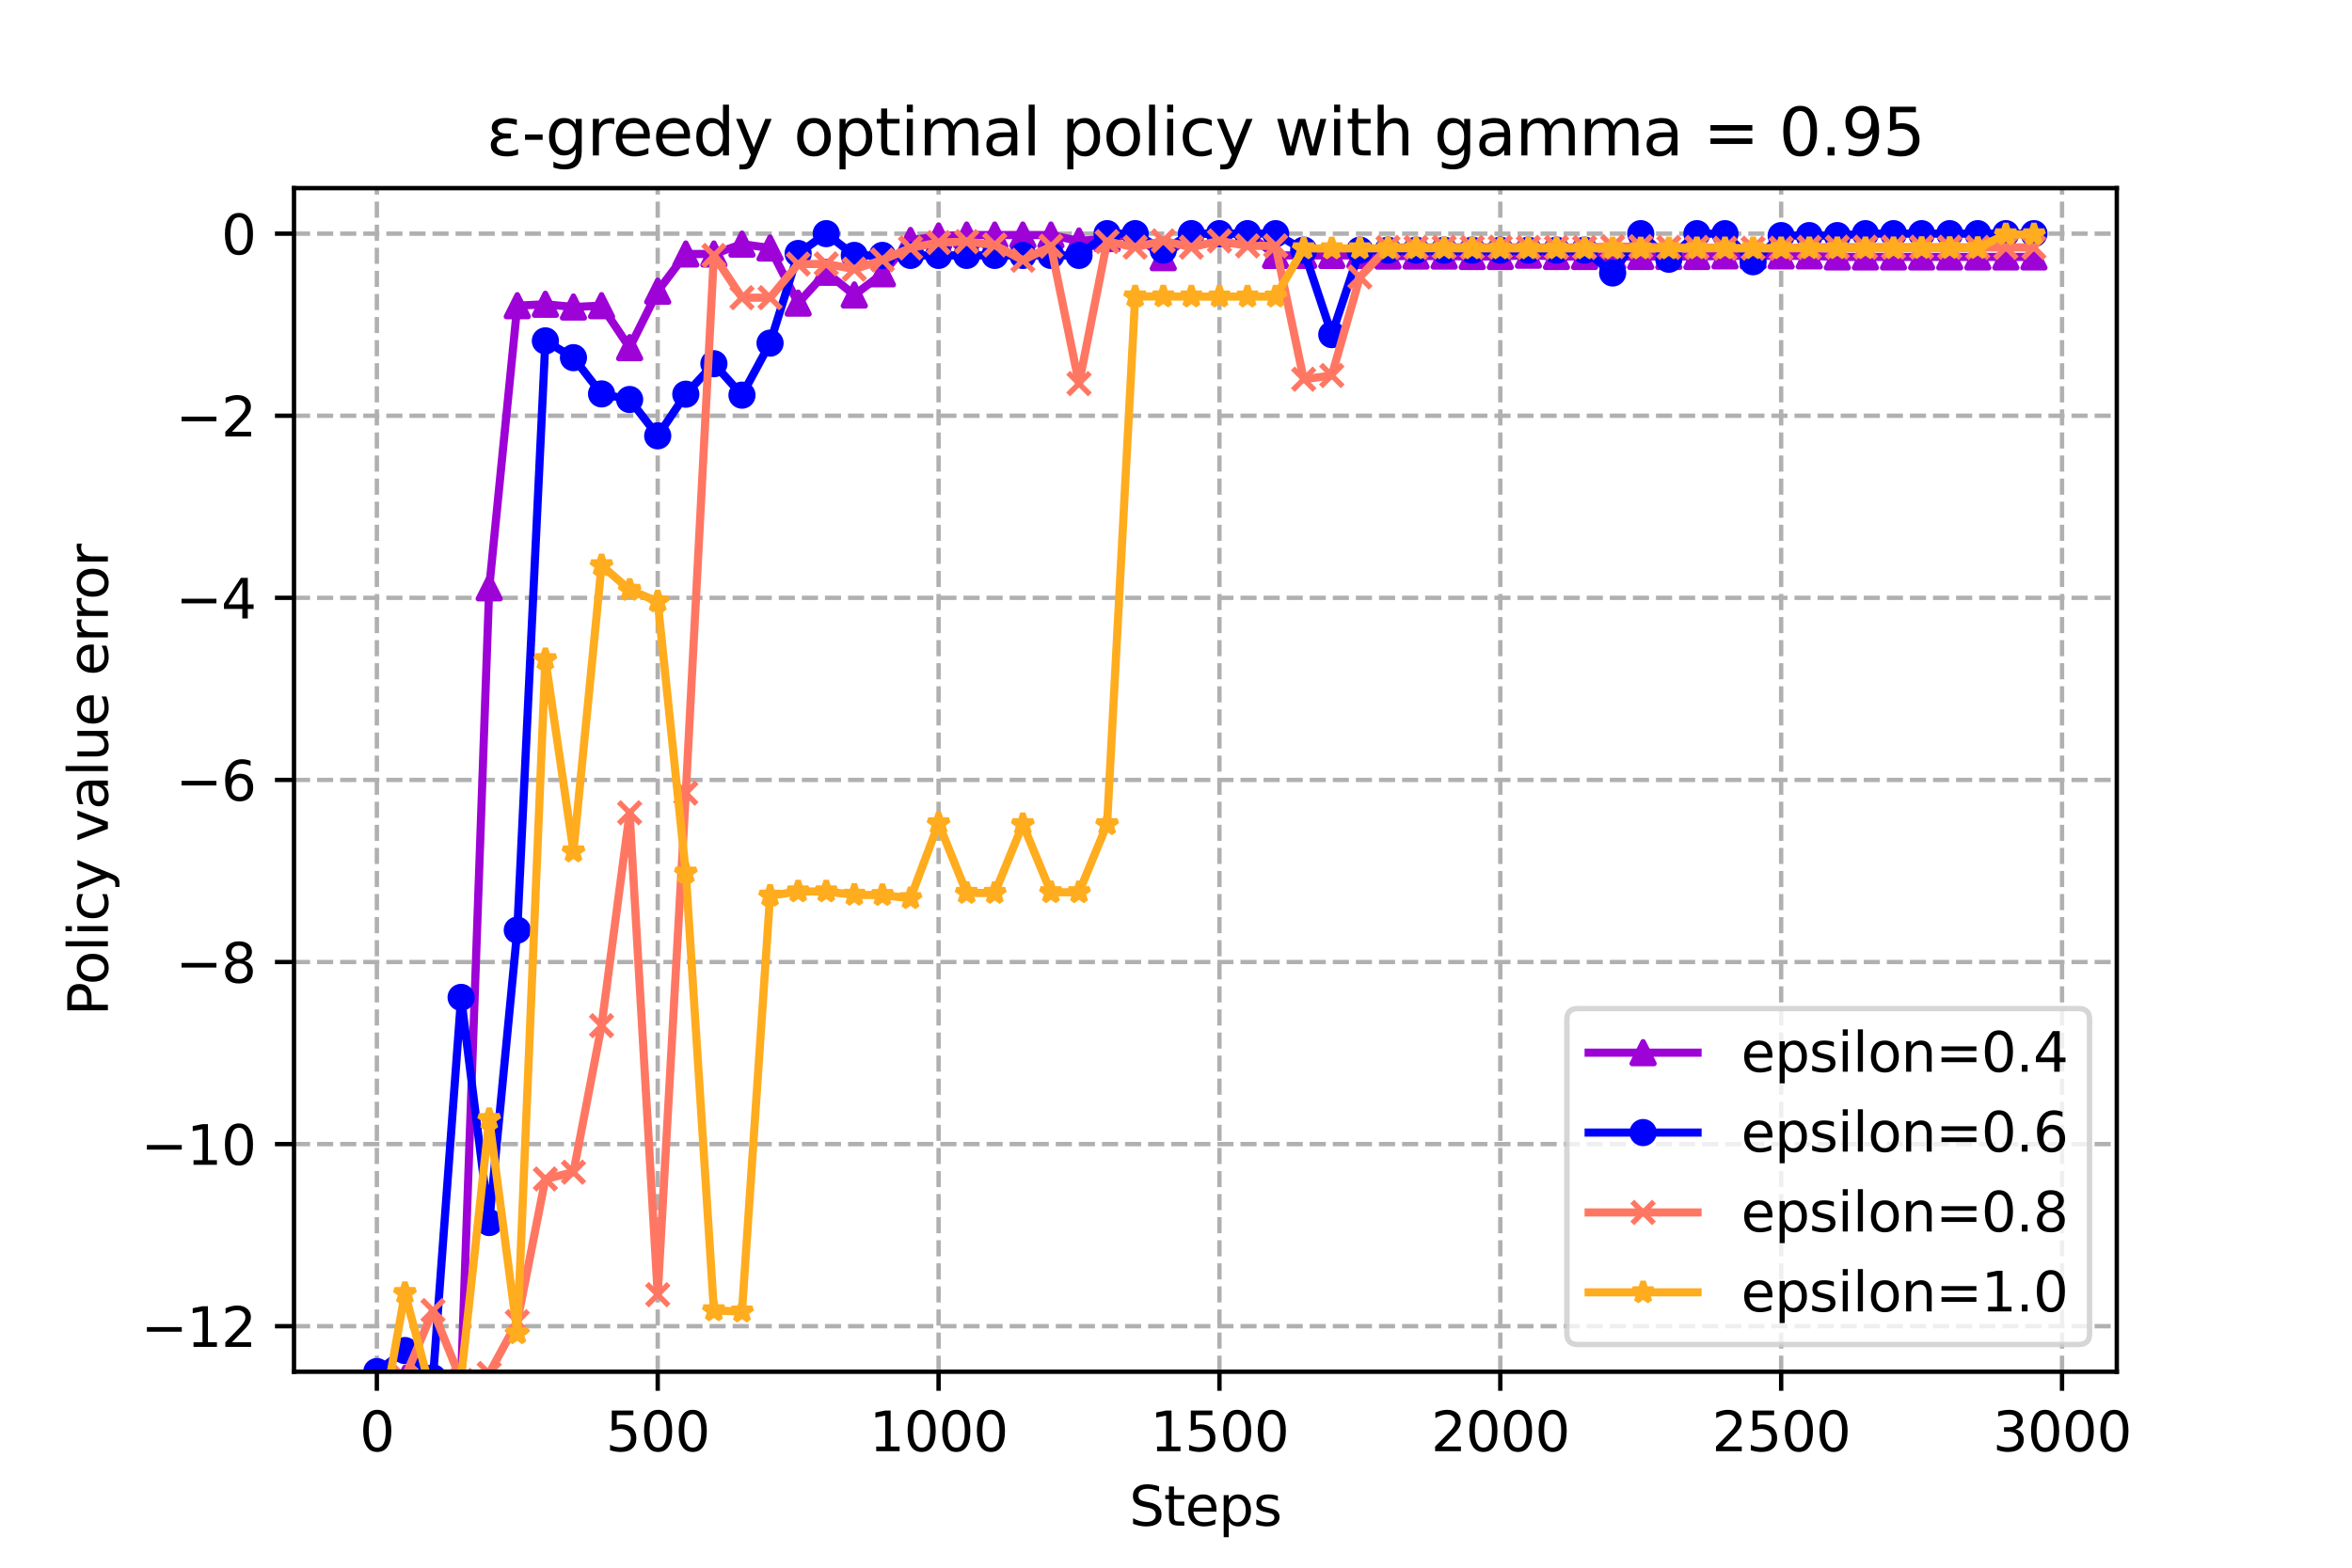 <?xml version="1.0" encoding="utf-8" standalone="no"?>
<!DOCTYPE svg PUBLIC "-//W3C//DTD SVG 1.1//EN"
  "http://www.w3.org/Graphics/SVG/1.1/DTD/svg11.dtd">
<svg xmlns:xlink="http://www.w3.org/1999/xlink" width="432pt" height="288pt" viewBox="0 0 432 288" xmlns="http://www.w3.org/2000/svg" version="1.1">
 <defs>
  <style type="text/css">*{stroke-linejoin: round; stroke-linecap: butt}</style>
 </defs>
 <g id="figure_1">
  <g id="patch_1">
   <path d="M 0 288 
L 432 288 
L 432 0 
L 0 0 
z
" style="fill: #ffffff"/>
  </g>
  <g id="axes_1">
   <g id="patch_2">
    <path d="M 54 252 
L 388.8 252 
L 388.8 34.56 
L 54 34.56 
z
" style="fill: #ffffff"/>
   </g>
   <g id="PolyCollection_1">
    <defs>
     <path id="m5ee972c915" d="M 69.218 -33.479 
L 69.218 -33.479 
L 74.377 -34.795 
L 79.536 -34.784 
L 84.694 -34.726 
L 89.853 -180.008 
L 95.012 -231.846 
L 100.17 -232.106 
L 105.329 -231.602 
L 110.488 -231.846 
L 115.647 -224.136 
L 120.805 -234.508 
L 125.964 -241.339 
L 131.123 -241.339 
L 136.281 -243.151 
L 141.44 -242.436 
L 146.599 -232.314 
L 151.757 -237.975 
L 156.916 -233.816 
L 162.075 -237.698 
L 167.234 -243.824 
L 172.392 -244.652 
L 177.551 -244.819 
L 182.71 -244.819 
L 187.868 -244.819 
L 193.027 -244.819 
L 198.186 -243.726 
L 203.345 -244.176 
L 208.503 -245.061 
L 213.662 -240.663 
L 218.821 -245.073 
L 223.979 -245.073 
L 229.138 -245.073 
L 234.297 -241.08 
L 239.455 -241.08 
L 244.614 -241.08 
L 249.773 -241.08 
L 254.932 -240.966 
L 260.09 -240.967 
L 265.249 -240.967 
L 270.408 -240.885 
L 275.566 -240.885 
L 280.725 -241.129 
L 285.884 -240.885 
L 291.043 -240.885 
L 296.201 -240.884 
L 301.36 -240.884 
L 306.519 -240.884 
L 311.677 -240.884 
L 316.836 -240.996 
L 321.995 -240.996 
L 327.153 -240.996 
L 332.312 -240.996 
L 337.471 -240.805 
L 342.63 -240.805 
L 347.788 -240.805 
L 352.947 -240.805 
L 358.106 -240.805 
L 363.264 -240.805 
L 368.423 -240.805 
L 373.582 -240.805 
L 373.582 -240.805 
L 373.582 -240.805 
L 368.423 -240.805 
L 363.264 -240.805 
L 358.106 -240.805 
L 352.947 -240.805 
L 347.788 -240.805 
L 342.63 -240.805 
L 337.471 -240.805 
L 332.312 -240.996 
L 327.153 -240.996 
L 321.995 -240.996 
L 316.836 -240.996 
L 311.677 -240.884 
L 306.519 -240.884 
L 301.36 -240.884 
L 296.201 -240.884 
L 291.043 -240.885 
L 285.884 -240.885 
L 280.725 -241.129 
L 275.566 -240.885 
L 270.408 -240.885 
L 265.249 -240.967 
L 260.09 -240.967 
L 254.932 -240.966 
L 249.773 -241.08 
L 244.614 -241.08 
L 239.455 -241.08 
L 234.297 -241.08 
L 229.138 -245.073 
L 223.979 -245.073 
L 218.821 -245.073 
L 213.662 -240.663 
L 208.503 -245.061 
L 203.345 -244.176 
L 198.186 -243.726 
L 193.027 -244.819 
L 187.868 -244.819 
L 182.71 -244.819 
L 177.551 -244.819 
L 172.392 -244.652 
L 167.234 -243.824 
L 162.075 -237.698 
L 156.916 -233.816 
L 151.757 -237.975 
L 146.599 -232.314 
L 141.44 -242.436 
L 136.281 -243.151 
L 131.123 -241.339 
L 125.964 -241.339 
L 120.805 -234.508 
L 115.647 -224.136 
L 110.488 -231.846 
L 105.329 -231.602 
L 100.17 -232.106 
L 95.012 -231.846 
L 89.853 -180.008 
L 84.694 -34.726 
L 79.536 -34.784 
L 74.377 -34.795 
L 69.218 -33.479 
z
" style="stroke: #9d02d7; stroke-opacity: 0.2"/>
    </defs>
    <g clip-path="url(#p28b36df9c2)">
     <use xlink:href="#m5ee972c915" x="0" y="288" style="fill: #9d02d7; fill-opacity: 0.2; stroke: #9d02d7; stroke-opacity: 0.2"/>
    </g>
   </g>
   <g id="PolyCollection_2">
    <defs>
     <path id="ma60b100130" d="M 69.218 -36.028 
L 69.218 -36.028 
L 74.377 -39.888 
L 79.536 -34.888 
L 84.694 -104.768 
L 89.853 -63.406 
L 95.012 -117.128 
L 100.17 -225.379 
L 105.329 -222.292 
L 110.488 -215.635 
L 115.647 -214.608 
L 120.805 -207.933 
L 125.964 -215.581 
L 131.123 -221.178 
L 136.281 -215.407 
L 141.44 -224.965 
L 146.599 -241.432 
L 151.757 -245.076 
L 156.916 -241.08 
L 162.075 -241.08 
L 167.234 -241.08 
L 172.392 -241.08 
L 177.551 -241.08 
L 182.71 -241.08 
L 187.868 -241.08 
L 193.027 -241.08 
L 198.186 -241.08 
L 203.345 -245.077 
L 208.503 -245.077 
L 213.662 -242.044 
L 218.821 -245.077 
L 223.979 -245.076 
L 229.138 -245.073 
L 234.297 -245.073 
L 239.455 -242.04 
L 244.614 -226.529 
L 249.773 -242.04 
L 254.932 -242.04 
L 260.09 -242.04 
L 265.249 -242.04 
L 270.408 -242.04 
L 275.566 -242.04 
L 280.725 -242.04 
L 285.884 -242.04 
L 291.043 -242.043 
L 296.201 -237.85 
L 301.36 -245.076 
L 306.519 -240.377 
L 311.677 -245.073 
L 316.836 -245.073 
L 321.995 -239.918 
L 327.153 -244.717 
L 332.312 -244.717 
L 337.471 -244.717 
L 342.63 -245.073 
L 347.788 -245.073 
L 352.947 -245.073 
L 358.106 -245.073 
L 363.264 -245.073 
L 368.423 -245.073 
L 373.582 -245.073 
L 373.582 -245.073 
L 373.582 -245.073 
L 368.423 -245.073 
L 363.264 -245.073 
L 358.106 -245.073 
L 352.947 -245.073 
L 347.788 -245.073 
L 342.63 -245.073 
L 337.471 -244.717 
L 332.312 -244.717 
L 327.153 -244.717 
L 321.995 -239.918 
L 316.836 -245.073 
L 311.677 -245.073 
L 306.519 -240.377 
L 301.36 -245.076 
L 296.201 -237.85 
L 291.043 -242.043 
L 285.884 -242.04 
L 280.725 -242.04 
L 275.566 -242.04 
L 270.408 -242.04 
L 265.249 -242.04 
L 260.09 -242.04 
L 254.932 -242.04 
L 249.773 -242.04 
L 244.614 -226.529 
L 239.455 -242.04 
L 234.297 -245.073 
L 229.138 -245.073 
L 223.979 -245.076 
L 218.821 -245.077 
L 213.662 -242.044 
L 208.503 -245.077 
L 203.345 -245.077 
L 198.186 -241.08 
L 193.027 -241.08 
L 187.868 -241.08 
L 182.71 -241.08 
L 177.551 -241.08 
L 172.392 -241.08 
L 167.234 -241.08 
L 162.075 -241.08 
L 156.916 -241.08 
L 151.757 -245.076 
L 146.599 -241.432 
L 141.44 -224.965 
L 136.281 -215.407 
L 131.123 -221.178 
L 125.964 -215.581 
L 120.805 -207.933 
L 115.647 -214.608 
L 110.488 -215.635 
L 105.329 -222.292 
L 100.17 -225.379 
L 95.012 -117.128 
L 89.853 -63.406 
L 84.694 -104.768 
L 79.536 -34.888 
L 74.377 -39.888 
L 69.218 -36.028 
z
" style="stroke: #0000ff; stroke-opacity: 0.2"/>
    </defs>
    <g clip-path="url(#p28b36df9c2)">
     <use xlink:href="#ma60b100130" x="0" y="288" style="fill: #0000ff; fill-opacity: 0.2; stroke: #0000ff; stroke-opacity: 0.2"/>
    </g>
   </g>
   <g id="PolyCollection_3">
    <defs>
     <path id="m78f341fd4e" d="M 69.218 -31.567 
L 69.218 -31.567 
L 74.377 -34.936 
L 79.536 -47.235 
L 84.694 -34.411 
L 89.853 -35.677 
L 95.012 -45.191 
L 100.17 -71.412 
L 105.329 -72.655 
L 110.488 -99.574 
L 115.647 -138.683 
L 120.805 -50.156 
L 125.964 -142.295 
L 131.123 -241.064 
L 136.281 -233.312 
L 141.44 -233.312 
L 146.599 -239.485 
L 151.757 -239.52 
L 156.916 -238.556 
L 162.075 -240.238 
L 167.234 -242.461 
L 172.392 -243.442 
L 177.551 -243.608 
L 182.71 -243.002 
L 187.868 -240.184 
L 193.027 -242.763 
L 198.186 -217.527 
L 203.345 -243.613 
L 208.503 -242.589 
L 213.662 -243.743 
L 218.821 -242.589 
L 223.979 -243.743 
L 229.138 -242.834 
L 234.297 -242.834 
L 239.455 -218.334 
L 244.614 -219.019 
L 249.773 -237.112 
L 254.932 -242.546 
L 260.09 -242.546 
L 265.249 -242.589 
L 270.408 -242.546 
L 275.566 -242.589 
L 280.725 -242.546 
L 285.884 -242.546 
L 291.043 -242.546 
L 296.201 -242.685 
L 301.36 -242.685 
L 306.519 -242.546 
L 311.677 -242.546 
L 316.836 -242.397 
L 321.995 -242.398 
L 327.153 -242.398 
L 332.312 -242.546 
L 337.471 -242.59 
L 342.63 -242.59 
L 347.788 -242.59 
L 352.947 -242.59 
L 358.106 -242.59 
L 363.264 -242.547 
L 368.423 -242.547 
L 373.582 -242.547 
L 373.582 -242.547 
L 373.582 -242.547 
L 368.423 -242.547 
L 363.264 -242.547 
L 358.106 -242.59 
L 352.947 -242.59 
L 347.788 -242.59 
L 342.63 -242.59 
L 337.471 -242.59 
L 332.312 -242.546 
L 327.153 -242.398 
L 321.995 -242.398 
L 316.836 -242.397 
L 311.677 -242.546 
L 306.519 -242.546 
L 301.36 -242.685 
L 296.201 -242.685 
L 291.043 -242.546 
L 285.884 -242.546 
L 280.725 -242.546 
L 275.566 -242.589 
L 270.408 -242.546 
L 265.249 -242.589 
L 260.09 -242.546 
L 254.932 -242.546 
L 249.773 -237.112 
L 244.614 -219.019 
L 239.455 -218.334 
L 234.297 -242.834 
L 229.138 -242.834 
L 223.979 -243.743 
L 218.821 -242.589 
L 213.662 -243.743 
L 208.503 -242.589 
L 203.345 -243.613 
L 198.186 -217.527 
L 193.027 -242.763 
L 187.868 -240.184 
L 182.71 -243.002 
L 177.551 -243.608 
L 172.392 -243.442 
L 167.234 -242.461 
L 162.075 -240.238 
L 156.916 -238.556 
L 151.757 -239.52 
L 146.599 -239.485 
L 141.44 -233.312 
L 136.281 -233.312 
L 131.123 -241.064 
L 125.964 -142.295 
L 120.805 -50.156 
L 115.647 -138.683 
L 110.488 -99.574 
L 105.329 -72.655 
L 100.17 -71.412 
L 95.012 -45.191 
L 89.853 -35.677 
L 84.694 -34.411 
L 79.536 -47.235 
L 74.377 -34.936 
L 69.218 -31.567 
z
" style="stroke: #ff7763; stroke-opacity: 0.2"/>
    </defs>
    <g clip-path="url(#p28b36df9c2)">
     <use xlink:href="#m78f341fd4e" x="0" y="288" style="fill: #ff7763; fill-opacity: 0.2; stroke: #ff7763; stroke-opacity: 0.2"/>
    </g>
   </g>
   <g id="PolyCollection_4">
    <defs>
     <path id="ma93e56fb65" d="M 69.218 -21.562 
L 69.218 -21.562 
L 74.377 -50.447 
L 79.536 -30.968 
L 84.694 -34.962 
L 89.853 -82.401 
L 95.012 -43.051 
L 100.17 -166.888 
L 105.329 -131.567 
L 110.488 -184.143 
L 115.647 -179.633 
L 120.805 -177.497 
L 125.964 -127.68 
L 131.123 -47.266 
L 136.281 -47.048 
L 141.44 -123.451 
L 146.599 -124.227 
L 151.757 -124.229 
L 156.916 -123.607 
L 162.075 -123.565 
L 167.234 -122.983 
L 172.392 -136.743 
L 177.551 -123.952 
L 182.71 -123.952 
L 187.868 -136.576 
L 193.027 -124.082 
L 198.186 -124.084 
L 203.345 -136.576 
L 208.503 -233.538 
L 213.662 -233.538 
L 218.821 -233.516 
L 223.979 -233.511 
L 229.138 -233.511 
L 234.297 -233.511 
L 239.455 -242.365 
L 244.614 -242.364 
L 249.773 -242.369 
L 254.932 -242.39 
L 260.09 -242.39 
L 265.249 -242.39 
L 270.408 -242.369 
L 275.566 -242.369 
L 280.725 -242.369 
L 285.884 -242.369 
L 291.043 -242.369 
L 296.201 -242.369 
L 301.36 -242.369 
L 306.519 -242.369 
L 311.677 -242.39 
L 316.836 -242.39 
L 321.995 -242.39 
L 327.153 -242.39 
L 332.312 -242.406 
L 337.471 -242.406 
L 342.63 -242.406 
L 347.788 -242.406 
L 352.947 -242.445 
L 358.106 -242.445 
L 363.264 -242.445 
L 368.423 -244.935 
L 373.582 -244.935 
L 373.582 -244.935 
L 373.582 -244.935 
L 368.423 -244.935 
L 363.264 -242.445 
L 358.106 -242.445 
L 352.947 -242.445 
L 347.788 -242.406 
L 342.63 -242.406 
L 337.471 -242.406 
L 332.312 -242.406 
L 327.153 -242.39 
L 321.995 -242.39 
L 316.836 -242.39 
L 311.677 -242.39 
L 306.519 -242.369 
L 301.36 -242.369 
L 296.201 -242.369 
L 291.043 -242.369 
L 285.884 -242.369 
L 280.725 -242.369 
L 275.566 -242.369 
L 270.408 -242.369 
L 265.249 -242.39 
L 260.09 -242.39 
L 254.932 -242.39 
L 249.773 -242.369 
L 244.614 -242.364 
L 239.455 -242.365 
L 234.297 -233.511 
L 229.138 -233.511 
L 223.979 -233.511 
L 218.821 -233.516 
L 213.662 -233.538 
L 208.503 -233.538 
L 203.345 -136.576 
L 198.186 -124.084 
L 193.027 -124.082 
L 187.868 -136.576 
L 182.71 -123.952 
L 177.551 -123.952 
L 172.392 -136.743 
L 167.234 -122.983 
L 162.075 -123.565 
L 156.916 -123.607 
L 151.757 -124.229 
L 146.599 -124.227 
L 141.44 -123.451 
L 136.281 -47.048 
L 131.123 -47.266 
L 125.964 -127.68 
L 120.805 -177.497 
L 115.647 -179.633 
L 110.488 -184.143 
L 105.329 -131.567 
L 100.17 -166.888 
L 95.012 -43.051 
L 89.853 -82.401 
L 84.694 -34.962 
L 79.536 -30.968 
L 74.377 -50.447 
L 69.218 -21.562 
z
" style="stroke: #ffac1e; stroke-opacity: 0.2"/>
    </defs>
    <g clip-path="url(#p28b36df9c2)">
     <use xlink:href="#ma93e56fb65" x="0" y="288" style="fill: #ffac1e; fill-opacity: 0.2; stroke: #ffac1e; stroke-opacity: 0.2"/>
    </g>
   </g>
   <g id="matplotlib.axis_1">
    <g id="xtick_1">
     <g id="line2d_1">
      <path d="M 69.218 252 
L 69.218 34.56 
" clip-path="url(#p28b36df9c2)" style="fill: none; stroke-dasharray: 2.96,1.28; stroke-dashoffset: 0; stroke: #b0b0b0; stroke-width: 0.8"/>
     </g>
     <g id="line2d_2">
      <defs>
       <path id="mf4d153a3b7" d="M 0 0 
L 0 3.5 
" style="stroke: #000000; stroke-width: 0.8"/>
      </defs>
      <g>
       <use xlink:href="#mf4d153a3b7" x="69.218" y="252" style="stroke: #000000; stroke-width: 0.8"/>
      </g>
     </g>
     <g id="text_1">
      <!-- 0 -->
      <g transform="translate(66.037 266.598)scale(0.1 -0.1)">
       <defs>
        <path id="DejaVuSans-30" d="M 2034 4250 
Q 1547 4250 1301 3770 
Q 1056 3291 1056 2328 
Q 1056 1369 1301 889 
Q 1547 409 2034 409 
Q 2525 409 2770 889 
Q 3016 1369 3016 2328 
Q 3016 3291 2770 3770 
Q 2525 4250 2034 4250 
z
M 2034 4750 
Q 2819 4750 3233 4129 
Q 3647 3509 3647 2328 
Q 3647 1150 3233 529 
Q 2819 -91 2034 -91 
Q 1250 -91 836 529 
Q 422 1150 422 2328 
Q 422 3509 836 4129 
Q 1250 4750 2034 4750 
z
" transform="scale(0.016)"/>
       </defs>
       <use xlink:href="#DejaVuSans-30"/>
      </g>
     </g>
    </g>
    <g id="xtick_2">
     <g id="line2d_3">
      <path d="M 120.805 252 
L 120.805 34.56 
" clip-path="url(#p28b36df9c2)" style="fill: none; stroke-dasharray: 2.96,1.28; stroke-dashoffset: 0; stroke: #b0b0b0; stroke-width: 0.8"/>
     </g>
     <g id="line2d_4">
      <g>
       <use xlink:href="#mf4d153a3b7" x="120.805" y="252" style="stroke: #000000; stroke-width: 0.8"/>
      </g>
     </g>
     <g id="text_2">
      <!-- 500 -->
      <g transform="translate(111.261 266.598)scale(0.1 -0.1)">
       <defs>
        <path id="DejaVuSans-35" d="M 691 4666 
L 3169 4666 
L 3169 4134 
L 1269 4134 
L 1269 2991 
Q 1406 3038 1543 3061 
Q 1681 3084 1819 3084 
Q 2600 3084 3056 2656 
Q 3513 2228 3513 1497 
Q 3513 744 3044 326 
Q 2575 -91 1722 -91 
Q 1428 -91 1123 -41 
Q 819 9 494 109 
L 494 744 
Q 775 591 1075 516 
Q 1375 441 1709 441 
Q 2250 441 2565 725 
Q 2881 1009 2881 1497 
Q 2881 1984 2565 2268 
Q 2250 2553 1709 2553 
Q 1456 2553 1204 2497 
Q 953 2441 691 2322 
L 691 4666 
z
" transform="scale(0.016)"/>
       </defs>
       <use xlink:href="#DejaVuSans-35"/>
       <use xlink:href="#DejaVuSans-30" x="63.623"/>
       <use xlink:href="#DejaVuSans-30" x="127.246"/>
      </g>
     </g>
    </g>
    <g id="xtick_3">
     <g id="line2d_5">
      <path d="M 172.392 252 
L 172.392 34.56 
" clip-path="url(#p28b36df9c2)" style="fill: none; stroke-dasharray: 2.96,1.28; stroke-dashoffset: 0; stroke: #b0b0b0; stroke-width: 0.8"/>
     </g>
     <g id="line2d_6">
      <g>
       <use xlink:href="#mf4d153a3b7" x="172.392" y="252" style="stroke: #000000; stroke-width: 0.8"/>
      </g>
     </g>
     <g id="text_3">
      <!-- 1000 -->
      <g transform="translate(159.667 266.598)scale(0.1 -0.1)">
       <defs>
        <path id="DejaVuSans-31" d="M 794 531 
L 1825 531 
L 1825 4091 
L 703 3866 
L 703 4441 
L 1819 4666 
L 2450 4666 
L 2450 531 
L 3481 531 
L 3481 0 
L 794 0 
L 794 531 
z
" transform="scale(0.016)"/>
       </defs>
       <use xlink:href="#DejaVuSans-31"/>
       <use xlink:href="#DejaVuSans-30" x="63.623"/>
       <use xlink:href="#DejaVuSans-30" x="127.246"/>
       <use xlink:href="#DejaVuSans-30" x="190.869"/>
      </g>
     </g>
    </g>
    <g id="xtick_4">
     <g id="line2d_7">
      <path d="M 223.979 252 
L 223.979 34.56 
" clip-path="url(#p28b36df9c2)" style="fill: none; stroke-dasharray: 2.96,1.28; stroke-dashoffset: 0; stroke: #b0b0b0; stroke-width: 0.8"/>
     </g>
     <g id="line2d_8">
      <g>
       <use xlink:href="#mf4d153a3b7" x="223.979" y="252" style="stroke: #000000; stroke-width: 0.8"/>
      </g>
     </g>
     <g id="text_4">
      <!-- 1500 -->
      <g transform="translate(211.254 266.598)scale(0.1 -0.1)">
       <use xlink:href="#DejaVuSans-31"/>
       <use xlink:href="#DejaVuSans-35" x="63.623"/>
       <use xlink:href="#DejaVuSans-30" x="127.246"/>
       <use xlink:href="#DejaVuSans-30" x="190.869"/>
      </g>
     </g>
    </g>
    <g id="xtick_5">
     <g id="line2d_9">
      <path d="M 275.566 252 
L 275.566 34.56 
" clip-path="url(#p28b36df9c2)" style="fill: none; stroke-dasharray: 2.96,1.28; stroke-dashoffset: 0; stroke: #b0b0b0; stroke-width: 0.8"/>
     </g>
     <g id="line2d_10">
      <g>
       <use xlink:href="#mf4d153a3b7" x="275.566" y="252" style="stroke: #000000; stroke-width: 0.8"/>
      </g>
     </g>
     <g id="text_5">
      <!-- 2000 -->
      <g transform="translate(262.841 266.598)scale(0.1 -0.1)">
       <defs>
        <path id="DejaVuSans-32" d="M 1228 531 
L 3431 531 
L 3431 0 
L 469 0 
L 469 531 
Q 828 903 1448 1529 
Q 2069 2156 2228 2338 
Q 2531 2678 2651 2914 
Q 2772 3150 2772 3378 
Q 2772 3750 2511 3984 
Q 2250 4219 1831 4219 
Q 1534 4219 1204 4116 
Q 875 4013 500 3803 
L 500 4441 
Q 881 4594 1212 4672 
Q 1544 4750 1819 4750 
Q 2544 4750 2975 4387 
Q 3406 4025 3406 3419 
Q 3406 3131 3298 2873 
Q 3191 2616 2906 2266 
Q 2828 2175 2409 1742 
Q 1991 1309 1228 531 
z
" transform="scale(0.016)"/>
       </defs>
       <use xlink:href="#DejaVuSans-32"/>
       <use xlink:href="#DejaVuSans-30" x="63.623"/>
       <use xlink:href="#DejaVuSans-30" x="127.246"/>
       <use xlink:href="#DejaVuSans-30" x="190.869"/>
      </g>
     </g>
    </g>
    <g id="xtick_6">
     <g id="line2d_11">
      <path d="M 327.153 252 
L 327.153 34.56 
" clip-path="url(#p28b36df9c2)" style="fill: none; stroke-dasharray: 2.96,1.28; stroke-dashoffset: 0; stroke: #b0b0b0; stroke-width: 0.8"/>
     </g>
     <g id="line2d_12">
      <g>
       <use xlink:href="#mf4d153a3b7" x="327.153" y="252" style="stroke: #000000; stroke-width: 0.8"/>
      </g>
     </g>
     <g id="text_6">
      <!-- 2500 -->
      <g transform="translate(314.428 266.598)scale(0.1 -0.1)">
       <use xlink:href="#DejaVuSans-32"/>
       <use xlink:href="#DejaVuSans-35" x="63.623"/>
       <use xlink:href="#DejaVuSans-30" x="127.246"/>
       <use xlink:href="#DejaVuSans-30" x="190.869"/>
      </g>
     </g>
    </g>
    <g id="xtick_7">
     <g id="line2d_13">
      <path d="M 378.741 252 
L 378.741 34.56 
" clip-path="url(#p28b36df9c2)" style="fill: none; stroke-dasharray: 2.96,1.28; stroke-dashoffset: 0; stroke: #b0b0b0; stroke-width: 0.8"/>
     </g>
     <g id="line2d_14">
      <g>
       <use xlink:href="#mf4d153a3b7" x="378.741" y="252" style="stroke: #000000; stroke-width: 0.8"/>
      </g>
     </g>
     <g id="text_7">
      <!-- 3000 -->
      <g transform="translate(366.016 266.598)scale(0.1 -0.1)">
       <defs>
        <path id="DejaVuSans-33" d="M 2597 2516 
Q 3050 2419 3304 2112 
Q 3559 1806 3559 1356 
Q 3559 666 3084 287 
Q 2609 -91 1734 -91 
Q 1441 -91 1130 -33 
Q 819 25 488 141 
L 488 750 
Q 750 597 1062 519 
Q 1375 441 1716 441 
Q 2309 441 2620 675 
Q 2931 909 2931 1356 
Q 2931 1769 2642 2001 
Q 2353 2234 1838 2234 
L 1294 2234 
L 1294 2753 
L 1863 2753 
Q 2328 2753 2575 2939 
Q 2822 3125 2822 3475 
Q 2822 3834 2567 4026 
Q 2313 4219 1838 4219 
Q 1578 4219 1281 4162 
Q 984 4106 628 3988 
L 628 4550 
Q 988 4650 1302 4700 
Q 1616 4750 1894 4750 
Q 2613 4750 3031 4423 
Q 3450 4097 3450 3541 
Q 3450 3153 3228 2886 
Q 3006 2619 2597 2516 
z
" transform="scale(0.016)"/>
       </defs>
       <use xlink:href="#DejaVuSans-33"/>
       <use xlink:href="#DejaVuSans-30" x="63.623"/>
       <use xlink:href="#DejaVuSans-30" x="127.246"/>
       <use xlink:href="#DejaVuSans-30" x="190.869"/>
      </g>
     </g>
    </g>
    <g id="text_8">
     <!-- Steps -->
     <g transform="translate(207.41 280.277)scale(0.1 -0.1)">
      <defs>
       <path id="DejaVuSans-53" d="M 3425 4513 
L 3425 3897 
Q 3066 4069 2747 4153 
Q 2428 4238 2131 4238 
Q 1616 4238 1336 4038 
Q 1056 3838 1056 3469 
Q 1056 3159 1242 3001 
Q 1428 2844 1947 2747 
L 2328 2669 
Q 3034 2534 3370 2195 
Q 3706 1856 3706 1288 
Q 3706 609 3251 259 
Q 2797 -91 1919 -91 
Q 1588 -91 1214 -16 
Q 841 59 441 206 
L 441 856 
Q 825 641 1194 531 
Q 1563 422 1919 422 
Q 2459 422 2753 634 
Q 3047 847 3047 1241 
Q 3047 1584 2836 1778 
Q 2625 1972 2144 2069 
L 1759 2144 
Q 1053 2284 737 2584 
Q 422 2884 422 3419 
Q 422 4038 858 4394 
Q 1294 4750 2059 4750 
Q 2388 4750 2728 4690 
Q 3069 4631 3425 4513 
z
" transform="scale(0.016)"/>
       <path id="DejaVuSans-74" d="M 1172 4494 
L 1172 3500 
L 2356 3500 
L 2356 3053 
L 1172 3053 
L 1172 1153 
Q 1172 725 1289 603 
Q 1406 481 1766 481 
L 2356 481 
L 2356 0 
L 1766 0 
Q 1100 0 847 248 
Q 594 497 594 1153 
L 594 3053 
L 172 3053 
L 172 3500 
L 594 3500 
L 594 4494 
L 1172 4494 
z
" transform="scale(0.016)"/>
       <path id="DejaVuSans-65" d="M 3597 1894 
L 3597 1613 
L 953 1613 
Q 991 1019 1311 708 
Q 1631 397 2203 397 
Q 2534 397 2845 478 
Q 3156 559 3463 722 
L 3463 178 
Q 3153 47 2828 -22 
Q 2503 -91 2169 -91 
Q 1331 -91 842 396 
Q 353 884 353 1716 
Q 353 2575 817 3079 
Q 1281 3584 2069 3584 
Q 2775 3584 3186 3129 
Q 3597 2675 3597 1894 
z
M 3022 2063 
Q 3016 2534 2758 2815 
Q 2500 3097 2075 3097 
Q 1594 3097 1305 2825 
Q 1016 2553 972 2059 
L 3022 2063 
z
" transform="scale(0.016)"/>
       <path id="DejaVuSans-70" d="M 1159 525 
L 1159 -1331 
L 581 -1331 
L 581 3500 
L 1159 3500 
L 1159 2969 
Q 1341 3281 1617 3432 
Q 1894 3584 2278 3584 
Q 2916 3584 3314 3078 
Q 3713 2572 3713 1747 
Q 3713 922 3314 415 
Q 2916 -91 2278 -91 
Q 1894 -91 1617 61 
Q 1341 213 1159 525 
z
M 3116 1747 
Q 3116 2381 2855 2742 
Q 2594 3103 2138 3103 
Q 1681 3103 1420 2742 
Q 1159 2381 1159 1747 
Q 1159 1113 1420 752 
Q 1681 391 2138 391 
Q 2594 391 2855 752 
Q 3116 1113 3116 1747 
z
" transform="scale(0.016)"/>
       <path id="DejaVuSans-73" d="M 2834 3397 
L 2834 2853 
Q 2591 2978 2328 3040 
Q 2066 3103 1784 3103 
Q 1356 3103 1142 2972 
Q 928 2841 928 2578 
Q 928 2378 1081 2264 
Q 1234 2150 1697 2047 
L 1894 2003 
Q 2506 1872 2764 1633 
Q 3022 1394 3022 966 
Q 3022 478 2636 193 
Q 2250 -91 1575 -91 
Q 1294 -91 989 -36 
Q 684 19 347 128 
L 347 722 
Q 666 556 975 473 
Q 1284 391 1588 391 
Q 1994 391 2212 530 
Q 2431 669 2431 922 
Q 2431 1156 2273 1281 
Q 2116 1406 1581 1522 
L 1381 1569 
Q 847 1681 609 1914 
Q 372 2147 372 2553 
Q 372 3047 722 3315 
Q 1072 3584 1716 3584 
Q 2034 3584 2315 3537 
Q 2597 3491 2834 3397 
z
" transform="scale(0.016)"/>
      </defs>
      <use xlink:href="#DejaVuSans-53"/>
      <use xlink:href="#DejaVuSans-74" x="63.477"/>
      <use xlink:href="#DejaVuSans-65" x="102.686"/>
      <use xlink:href="#DejaVuSans-70" x="164.209"/>
      <use xlink:href="#DejaVuSans-73" x="227.686"/>
     </g>
    </g>
   </g>
   <g id="matplotlib.axis_2">
    <g id="ytick_1">
     <g id="line2d_15">
      <path d="M 54 243.637 
L 388.8 243.637 
" clip-path="url(#p28b36df9c2)" style="fill: none; stroke-dasharray: 2.96,1.28; stroke-dashoffset: 0; stroke: #b0b0b0; stroke-width: 0.8"/>
     </g>
     <g id="line2d_16">
      <defs>
       <path id="m6379e547f9" d="M 0 0 
L -3.5 0 
" style="stroke: #000000; stroke-width: 0.8"/>
      </defs>
      <g>
       <use xlink:href="#m6379e547f9" x="54" y="243.637" style="stroke: #000000; stroke-width: 0.8"/>
      </g>
     </g>
     <g id="text_9">
      <!-- −12 -->
      <g transform="translate(25.895 247.436)scale(0.1 -0.1)">
       <defs>
        <path id="DejaVuSans-2212" d="M 678 2272 
L 4684 2272 
L 4684 1741 
L 678 1741 
L 678 2272 
z
" transform="scale(0.016)"/>
       </defs>
       <use xlink:href="#DejaVuSans-2212"/>
       <use xlink:href="#DejaVuSans-31" x="83.789"/>
       <use xlink:href="#DejaVuSans-32" x="147.412"/>
      </g>
     </g>
    </g>
    <g id="ytick_2">
     <g id="line2d_17">
      <path d="M 54 210.185 
L 388.8 210.185 
" clip-path="url(#p28b36df9c2)" style="fill: none; stroke-dasharray: 2.96,1.28; stroke-dashoffset: 0; stroke: #b0b0b0; stroke-width: 0.8"/>
     </g>
     <g id="line2d_18">
      <g>
       <use xlink:href="#m6379e547f9" x="54" y="210.185" style="stroke: #000000; stroke-width: 0.8"/>
      </g>
     </g>
     <g id="text_10">
      <!-- −10 -->
      <g transform="translate(25.895 213.984)scale(0.1 -0.1)">
       <use xlink:href="#DejaVuSans-2212"/>
       <use xlink:href="#DejaVuSans-31" x="83.789"/>
       <use xlink:href="#DejaVuSans-30" x="147.412"/>
      </g>
     </g>
    </g>
    <g id="ytick_3">
     <g id="line2d_19">
      <path d="M 54 176.732 
L 388.8 176.732 
" clip-path="url(#p28b36df9c2)" style="fill: none; stroke-dasharray: 2.96,1.28; stroke-dashoffset: 0; stroke: #b0b0b0; stroke-width: 0.8"/>
     </g>
     <g id="line2d_20">
      <g>
       <use xlink:href="#m6379e547f9" x="54" y="176.732" style="stroke: #000000; stroke-width: 0.8"/>
      </g>
     </g>
     <g id="text_11">
      <!-- −8 -->
      <g transform="translate(32.258 180.532)scale(0.1 -0.1)">
       <defs>
        <path id="DejaVuSans-38" d="M 2034 2216 
Q 1584 2216 1326 1975 
Q 1069 1734 1069 1313 
Q 1069 891 1326 650 
Q 1584 409 2034 409 
Q 2484 409 2743 651 
Q 3003 894 3003 1313 
Q 3003 1734 2745 1975 
Q 2488 2216 2034 2216 
z
M 1403 2484 
Q 997 2584 770 2862 
Q 544 3141 544 3541 
Q 544 4100 942 4425 
Q 1341 4750 2034 4750 
Q 2731 4750 3128 4425 
Q 3525 4100 3525 3541 
Q 3525 3141 3298 2862 
Q 3072 2584 2669 2484 
Q 3125 2378 3379 2068 
Q 3634 1759 3634 1313 
Q 3634 634 3220 271 
Q 2806 -91 2034 -91 
Q 1263 -91 848 271 
Q 434 634 434 1313 
Q 434 1759 690 2068 
Q 947 2378 1403 2484 
z
M 1172 3481 
Q 1172 3119 1398 2916 
Q 1625 2713 2034 2713 
Q 2441 2713 2670 2916 
Q 2900 3119 2900 3481 
Q 2900 3844 2670 4047 
Q 2441 4250 2034 4250 
Q 1625 4250 1398 4047 
Q 1172 3844 1172 3481 
z
" transform="scale(0.016)"/>
       </defs>
       <use xlink:href="#DejaVuSans-2212"/>
       <use xlink:href="#DejaVuSans-38" x="83.789"/>
      </g>
     </g>
    </g>
    <g id="ytick_4">
     <g id="line2d_21">
      <path d="M 54 143.28 
L 388.8 143.28 
" clip-path="url(#p28b36df9c2)" style="fill: none; stroke-dasharray: 2.96,1.28; stroke-dashoffset: 0; stroke: #b0b0b0; stroke-width: 0.8"/>
     </g>
     <g id="line2d_22">
      <g>
       <use xlink:href="#m6379e547f9" x="54" y="143.28" style="stroke: #000000; stroke-width: 0.8"/>
      </g>
     </g>
     <g id="text_12">
      <!-- −6 -->
      <g transform="translate(32.258 147.079)scale(0.1 -0.1)">
       <defs>
        <path id="DejaVuSans-36" d="M 2113 2584 
Q 1688 2584 1439 2293 
Q 1191 2003 1191 1497 
Q 1191 994 1439 701 
Q 1688 409 2113 409 
Q 2538 409 2786 701 
Q 3034 994 3034 1497 
Q 3034 2003 2786 2293 
Q 2538 2584 2113 2584 
z
M 3366 4563 
L 3366 3988 
Q 3128 4100 2886 4159 
Q 2644 4219 2406 4219 
Q 1781 4219 1451 3797 
Q 1122 3375 1075 2522 
Q 1259 2794 1537 2939 
Q 1816 3084 2150 3084 
Q 2853 3084 3261 2657 
Q 3669 2231 3669 1497 
Q 3669 778 3244 343 
Q 2819 -91 2113 -91 
Q 1303 -91 875 529 
Q 447 1150 447 2328 
Q 447 3434 972 4092 
Q 1497 4750 2381 4750 
Q 2619 4750 2861 4703 
Q 3103 4656 3366 4563 
z
" transform="scale(0.016)"/>
       </defs>
       <use xlink:href="#DejaVuSans-2212"/>
       <use xlink:href="#DejaVuSans-36" x="83.789"/>
      </g>
     </g>
    </g>
    <g id="ytick_5">
     <g id="line2d_23">
      <path d="M 54 109.828 
L 388.8 109.828 
" clip-path="url(#p28b36df9c2)" style="fill: none; stroke-dasharray: 2.96,1.28; stroke-dashoffset: 0; stroke: #b0b0b0; stroke-width: 0.8"/>
     </g>
     <g id="line2d_24">
      <g>
       <use xlink:href="#m6379e547f9" x="54" y="109.828" style="stroke: #000000; stroke-width: 0.8"/>
      </g>
     </g>
     <g id="text_13">
      <!-- −4 -->
      <g transform="translate(32.258 113.627)scale(0.1 -0.1)">
       <defs>
        <path id="DejaVuSans-34" d="M 2419 4116 
L 825 1625 
L 2419 1625 
L 2419 4116 
z
M 2253 4666 
L 3047 4666 
L 3047 1625 
L 3713 1625 
L 3713 1100 
L 3047 1100 
L 3047 0 
L 2419 0 
L 2419 1100 
L 313 1100 
L 313 1709 
L 2253 4666 
z
" transform="scale(0.016)"/>
       </defs>
       <use xlink:href="#DejaVuSans-2212"/>
       <use xlink:href="#DejaVuSans-34" x="83.789"/>
      </g>
     </g>
    </g>
    <g id="ytick_6">
     <g id="line2d_25">
      <path d="M 54 76.375 
L 388.8 76.375 
" clip-path="url(#p28b36df9c2)" style="fill: none; stroke-dasharray: 2.96,1.28; stroke-dashoffset: 0; stroke: #b0b0b0; stroke-width: 0.8"/>
     </g>
     <g id="line2d_26">
      <g>
       <use xlink:href="#m6379e547f9" x="54" y="76.375" style="stroke: #000000; stroke-width: 0.8"/>
      </g>
     </g>
     <g id="text_14">
      <!-- −2 -->
      <g transform="translate(32.258 80.175)scale(0.1 -0.1)">
       <use xlink:href="#DejaVuSans-2212"/>
       <use xlink:href="#DejaVuSans-32" x="83.789"/>
      </g>
     </g>
    </g>
    <g id="ytick_7">
     <g id="line2d_27">
      <path d="M 54 42.923 
L 388.8 42.923 
" clip-path="url(#p28b36df9c2)" style="fill: none; stroke-dasharray: 2.96,1.28; stroke-dashoffset: 0; stroke: #b0b0b0; stroke-width: 0.8"/>
     </g>
     <g id="line2d_28">
      <g>
       <use xlink:href="#m6379e547f9" x="54" y="42.923" style="stroke: #000000; stroke-width: 0.8"/>
      </g>
     </g>
     <g id="text_15">
      <!-- 0 -->
      <g transform="translate(40.638 46.722)scale(0.1 -0.1)">
       <use xlink:href="#DejaVuSans-30"/>
      </g>
     </g>
    </g>
    <g id="text_16">
     <!-- Policy value error -->
     <g transform="translate(19.816 186.598)rotate(-90)scale(0.1 -0.1)">
      <defs>
       <path id="DejaVuSans-50" d="M 1259 4147 
L 1259 2394 
L 2053 2394 
Q 2494 2394 2734 2622 
Q 2975 2850 2975 3272 
Q 2975 3691 2734 3919 
Q 2494 4147 2053 4147 
L 1259 4147 
z
M 628 4666 
L 2053 4666 
Q 2838 4666 3239 4311 
Q 3641 3956 3641 3272 
Q 3641 2581 3239 2228 
Q 2838 1875 2053 1875 
L 1259 1875 
L 1259 0 
L 628 0 
L 628 4666 
z
" transform="scale(0.016)"/>
       <path id="DejaVuSans-6f" d="M 1959 3097 
Q 1497 3097 1228 2736 
Q 959 2375 959 1747 
Q 959 1119 1226 758 
Q 1494 397 1959 397 
Q 2419 397 2687 759 
Q 2956 1122 2956 1747 
Q 2956 2369 2687 2733 
Q 2419 3097 1959 3097 
z
M 1959 3584 
Q 2709 3584 3137 3096 
Q 3566 2609 3566 1747 
Q 3566 888 3137 398 
Q 2709 -91 1959 -91 
Q 1206 -91 779 398 
Q 353 888 353 1747 
Q 353 2609 779 3096 
Q 1206 3584 1959 3584 
z
" transform="scale(0.016)"/>
       <path id="DejaVuSans-6c" d="M 603 4863 
L 1178 4863 
L 1178 0 
L 603 0 
L 603 4863 
z
" transform="scale(0.016)"/>
       <path id="DejaVuSans-69" d="M 603 3500 
L 1178 3500 
L 1178 0 
L 603 0 
L 603 3500 
z
M 603 4863 
L 1178 4863 
L 1178 4134 
L 603 4134 
L 603 4863 
z
" transform="scale(0.016)"/>
       <path id="DejaVuSans-63" d="M 3122 3366 
L 3122 2828 
Q 2878 2963 2633 3030 
Q 2388 3097 2138 3097 
Q 1578 3097 1268 2742 
Q 959 2388 959 1747 
Q 959 1106 1268 751 
Q 1578 397 2138 397 
Q 2388 397 2633 464 
Q 2878 531 3122 666 
L 3122 134 
Q 2881 22 2623 -34 
Q 2366 -91 2075 -91 
Q 1284 -91 818 406 
Q 353 903 353 1747 
Q 353 2603 823 3093 
Q 1294 3584 2113 3584 
Q 2378 3584 2631 3529 
Q 2884 3475 3122 3366 
z
" transform="scale(0.016)"/>
       <path id="DejaVuSans-79" d="M 2059 -325 
Q 1816 -950 1584 -1140 
Q 1353 -1331 966 -1331 
L 506 -1331 
L 506 -850 
L 844 -850 
Q 1081 -850 1212 -737 
Q 1344 -625 1503 -206 
L 1606 56 
L 191 3500 
L 800 3500 
L 1894 763 
L 2988 3500 
L 3597 3500 
L 2059 -325 
z
" transform="scale(0.016)"/>
       <path id="DejaVuSans-20" transform="scale(0.016)"/>
       <path id="DejaVuSans-76" d="M 191 3500 
L 800 3500 
L 1894 563 
L 2988 3500 
L 3597 3500 
L 2284 0 
L 1503 0 
L 191 3500 
z
" transform="scale(0.016)"/>
       <path id="DejaVuSans-61" d="M 2194 1759 
Q 1497 1759 1228 1600 
Q 959 1441 959 1056 
Q 959 750 1161 570 
Q 1363 391 1709 391 
Q 2188 391 2477 730 
Q 2766 1069 2766 1631 
L 2766 1759 
L 2194 1759 
z
M 3341 1997 
L 3341 0 
L 2766 0 
L 2766 531 
Q 2569 213 2275 61 
Q 1981 -91 1556 -91 
Q 1019 -91 701 211 
Q 384 513 384 1019 
Q 384 1609 779 1909 
Q 1175 2209 1959 2209 
L 2766 2209 
L 2766 2266 
Q 2766 2663 2505 2880 
Q 2244 3097 1772 3097 
Q 1472 3097 1187 3025 
Q 903 2953 641 2809 
L 641 3341 
Q 956 3463 1253 3523 
Q 1550 3584 1831 3584 
Q 2591 3584 2966 3190 
Q 3341 2797 3341 1997 
z
" transform="scale(0.016)"/>
       <path id="DejaVuSans-75" d="M 544 1381 
L 544 3500 
L 1119 3500 
L 1119 1403 
Q 1119 906 1312 657 
Q 1506 409 1894 409 
Q 2359 409 2629 706 
Q 2900 1003 2900 1516 
L 2900 3500 
L 3475 3500 
L 3475 0 
L 2900 0 
L 2900 538 
Q 2691 219 2414 64 
Q 2138 -91 1772 -91 
Q 1169 -91 856 284 
Q 544 659 544 1381 
z
M 1991 3584 
L 1991 3584 
z
" transform="scale(0.016)"/>
       <path id="DejaVuSans-72" d="M 2631 2963 
Q 2534 3019 2420 3045 
Q 2306 3072 2169 3072 
Q 1681 3072 1420 2755 
Q 1159 2438 1159 1844 
L 1159 0 
L 581 0 
L 581 3500 
L 1159 3500 
L 1159 2956 
Q 1341 3275 1631 3429 
Q 1922 3584 2338 3584 
Q 2397 3584 2469 3576 
Q 2541 3569 2628 3553 
L 2631 2963 
z
" transform="scale(0.016)"/>
      </defs>
      <use xlink:href="#DejaVuSans-50"/>
      <use xlink:href="#DejaVuSans-6f" x="56.678"/>
      <use xlink:href="#DejaVuSans-6c" x="117.859"/>
      <use xlink:href="#DejaVuSans-69" x="145.643"/>
      <use xlink:href="#DejaVuSans-63" x="173.426"/>
      <use xlink:href="#DejaVuSans-79" x="228.406"/>
      <use xlink:href="#DejaVuSans-20" x="287.586"/>
      <use xlink:href="#DejaVuSans-76" x="319.373"/>
      <use xlink:href="#DejaVuSans-61" x="378.553"/>
      <use xlink:href="#DejaVuSans-6c" x="439.832"/>
      <use xlink:href="#DejaVuSans-75" x="467.615"/>
      <use xlink:href="#DejaVuSans-65" x="530.994"/>
      <use xlink:href="#DejaVuSans-20" x="592.518"/>
      <use xlink:href="#DejaVuSans-65" x="624.305"/>
      <use xlink:href="#DejaVuSans-72" x="685.828"/>
      <use xlink:href="#DejaVuSans-72" x="725.191"/>
      <use xlink:href="#DejaVuSans-6f" x="764.055"/>
      <use xlink:href="#DejaVuSans-72" x="825.236"/>
     </g>
    </g>
   </g>
   <g id="line2d_29">
    <path d="M 69.218 254.521 
L 74.377 253.205 
L 79.536 253.216 
L 84.694 253.274 
L 89.853 107.992 
L 95.012 56.154 
L 100.17 55.894 
L 105.329 56.398 
L 110.488 56.154 
L 115.647 63.864 
L 120.805 53.492 
L 125.964 46.661 
L 131.123 46.661 
L 136.281 44.849 
L 141.44 45.564 
L 146.599 55.686 
L 151.757 50.025 
L 156.916 54.184 
L 162.075 50.302 
L 167.234 44.176 
L 172.392 43.348 
L 177.551 43.181 
L 182.71 43.181 
L 187.868 43.181 
L 193.027 43.181 
L 198.186 44.274 
L 203.345 43.824 
L 208.503 42.939 
L 213.662 47.337 
L 218.821 42.927 
L 223.979 42.927 
L 229.138 42.927 
L 234.297 46.92 
L 239.455 46.92 
L 244.614 46.92 
L 249.773 46.92 
L 254.932 47.034 
L 260.09 47.033 
L 265.249 47.033 
L 270.408 47.115 
L 275.566 47.115 
L 280.725 46.871 
L 285.884 47.115 
L 291.043 47.115 
L 296.201 47.116 
L 301.36 47.116 
L 306.519 47.116 
L 311.677 47.116 
L 316.836 47.004 
L 321.995 47.004 
L 327.153 47.004 
L 332.312 47.004 
L 337.471 47.195 
L 342.63 47.195 
L 347.788 47.195 
L 352.947 47.195 
L 358.106 47.195 
L 363.264 47.195 
L 368.423 47.195 
L 373.582 47.195 
" clip-path="url(#p28b36df9c2)" style="fill: none; stroke: #9d02d7; stroke-width: 1.5; stroke-linecap: square"/>
    <defs>
     <path id="m8824fadf69" d="M 0 -2 
L -2 2 
L 2 2 
z
" style="stroke: #9d02d7; stroke-linejoin: miter"/>
    </defs>
    <g clip-path="url(#p28b36df9c2)">
     <use xlink:href="#m8824fadf69" x="69.218" y="254.521" style="fill: #9d02d7; stroke: #9d02d7; stroke-linejoin: miter"/>
     <use xlink:href="#m8824fadf69" x="74.377" y="253.205" style="fill: #9d02d7; stroke: #9d02d7; stroke-linejoin: miter"/>
     <use xlink:href="#m8824fadf69" x="79.536" y="253.216" style="fill: #9d02d7; stroke: #9d02d7; stroke-linejoin: miter"/>
     <use xlink:href="#m8824fadf69" x="84.694" y="253.274" style="fill: #9d02d7; stroke: #9d02d7; stroke-linejoin: miter"/>
     <use xlink:href="#m8824fadf69" x="89.853" y="107.992" style="fill: #9d02d7; stroke: #9d02d7; stroke-linejoin: miter"/>
     <use xlink:href="#m8824fadf69" x="95.012" y="56.154" style="fill: #9d02d7; stroke: #9d02d7; stroke-linejoin: miter"/>
     <use xlink:href="#m8824fadf69" x="100.17" y="55.894" style="fill: #9d02d7; stroke: #9d02d7; stroke-linejoin: miter"/>
     <use xlink:href="#m8824fadf69" x="105.329" y="56.398" style="fill: #9d02d7; stroke: #9d02d7; stroke-linejoin: miter"/>
     <use xlink:href="#m8824fadf69" x="110.488" y="56.154" style="fill: #9d02d7; stroke: #9d02d7; stroke-linejoin: miter"/>
     <use xlink:href="#m8824fadf69" x="115.647" y="63.864" style="fill: #9d02d7; stroke: #9d02d7; stroke-linejoin: miter"/>
     <use xlink:href="#m8824fadf69" x="120.805" y="53.492" style="fill: #9d02d7; stroke: #9d02d7; stroke-linejoin: miter"/>
     <use xlink:href="#m8824fadf69" x="125.964" y="46.661" style="fill: #9d02d7; stroke: #9d02d7; stroke-linejoin: miter"/>
     <use xlink:href="#m8824fadf69" x="131.123" y="46.661" style="fill: #9d02d7; stroke: #9d02d7; stroke-linejoin: miter"/>
     <use xlink:href="#m8824fadf69" x="136.281" y="44.849" style="fill: #9d02d7; stroke: #9d02d7; stroke-linejoin: miter"/>
     <use xlink:href="#m8824fadf69" x="141.44" y="45.564" style="fill: #9d02d7; stroke: #9d02d7; stroke-linejoin: miter"/>
     <use xlink:href="#m8824fadf69" x="146.599" y="55.686" style="fill: #9d02d7; stroke: #9d02d7; stroke-linejoin: miter"/>
     <use xlink:href="#m8824fadf69" x="151.757" y="50.025" style="fill: #9d02d7; stroke: #9d02d7; stroke-linejoin: miter"/>
     <use xlink:href="#m8824fadf69" x="156.916" y="54.184" style="fill: #9d02d7; stroke: #9d02d7; stroke-linejoin: miter"/>
     <use xlink:href="#m8824fadf69" x="162.075" y="50.302" style="fill: #9d02d7; stroke: #9d02d7; stroke-linejoin: miter"/>
     <use xlink:href="#m8824fadf69" x="167.234" y="44.176" style="fill: #9d02d7; stroke: #9d02d7; stroke-linejoin: miter"/>
     <use xlink:href="#m8824fadf69" x="172.392" y="43.348" style="fill: #9d02d7; stroke: #9d02d7; stroke-linejoin: miter"/>
     <use xlink:href="#m8824fadf69" x="177.551" y="43.181" style="fill: #9d02d7; stroke: #9d02d7; stroke-linejoin: miter"/>
     <use xlink:href="#m8824fadf69" x="182.71" y="43.181" style="fill: #9d02d7; stroke: #9d02d7; stroke-linejoin: miter"/>
     <use xlink:href="#m8824fadf69" x="187.868" y="43.181" style="fill: #9d02d7; stroke: #9d02d7; stroke-linejoin: miter"/>
     <use xlink:href="#m8824fadf69" x="193.027" y="43.181" style="fill: #9d02d7; stroke: #9d02d7; stroke-linejoin: miter"/>
     <use xlink:href="#m8824fadf69" x="198.186" y="44.274" style="fill: #9d02d7; stroke: #9d02d7; stroke-linejoin: miter"/>
     <use xlink:href="#m8824fadf69" x="203.345" y="43.824" style="fill: #9d02d7; stroke: #9d02d7; stroke-linejoin: miter"/>
     <use xlink:href="#m8824fadf69" x="208.503" y="42.939" style="fill: #9d02d7; stroke: #9d02d7; stroke-linejoin: miter"/>
     <use xlink:href="#m8824fadf69" x="213.662" y="47.337" style="fill: #9d02d7; stroke: #9d02d7; stroke-linejoin: miter"/>
     <use xlink:href="#m8824fadf69" x="218.821" y="42.927" style="fill: #9d02d7; stroke: #9d02d7; stroke-linejoin: miter"/>
     <use xlink:href="#m8824fadf69" x="223.979" y="42.927" style="fill: #9d02d7; stroke: #9d02d7; stroke-linejoin: miter"/>
     <use xlink:href="#m8824fadf69" x="229.138" y="42.927" style="fill: #9d02d7; stroke: #9d02d7; stroke-linejoin: miter"/>
     <use xlink:href="#m8824fadf69" x="234.297" y="46.92" style="fill: #9d02d7; stroke: #9d02d7; stroke-linejoin: miter"/>
     <use xlink:href="#m8824fadf69" x="239.455" y="46.92" style="fill: #9d02d7; stroke: #9d02d7; stroke-linejoin: miter"/>
     <use xlink:href="#m8824fadf69" x="244.614" y="46.92" style="fill: #9d02d7; stroke: #9d02d7; stroke-linejoin: miter"/>
     <use xlink:href="#m8824fadf69" x="249.773" y="46.92" style="fill: #9d02d7; stroke: #9d02d7; stroke-linejoin: miter"/>
     <use xlink:href="#m8824fadf69" x="254.932" y="47.034" style="fill: #9d02d7; stroke: #9d02d7; stroke-linejoin: miter"/>
     <use xlink:href="#m8824fadf69" x="260.09" y="47.033" style="fill: #9d02d7; stroke: #9d02d7; stroke-linejoin: miter"/>
     <use xlink:href="#m8824fadf69" x="265.249" y="47.033" style="fill: #9d02d7; stroke: #9d02d7; stroke-linejoin: miter"/>
     <use xlink:href="#m8824fadf69" x="270.408" y="47.115" style="fill: #9d02d7; stroke: #9d02d7; stroke-linejoin: miter"/>
     <use xlink:href="#m8824fadf69" x="275.566" y="47.115" style="fill: #9d02d7; stroke: #9d02d7; stroke-linejoin: miter"/>
     <use xlink:href="#m8824fadf69" x="280.725" y="46.871" style="fill: #9d02d7; stroke: #9d02d7; stroke-linejoin: miter"/>
     <use xlink:href="#m8824fadf69" x="285.884" y="47.115" style="fill: #9d02d7; stroke: #9d02d7; stroke-linejoin: miter"/>
     <use xlink:href="#m8824fadf69" x="291.043" y="47.115" style="fill: #9d02d7; stroke: #9d02d7; stroke-linejoin: miter"/>
     <use xlink:href="#m8824fadf69" x="296.201" y="47.116" style="fill: #9d02d7; stroke: #9d02d7; stroke-linejoin: miter"/>
     <use xlink:href="#m8824fadf69" x="301.36" y="47.116" style="fill: #9d02d7; stroke: #9d02d7; stroke-linejoin: miter"/>
     <use xlink:href="#m8824fadf69" x="306.519" y="47.116" style="fill: #9d02d7; stroke: #9d02d7; stroke-linejoin: miter"/>
     <use xlink:href="#m8824fadf69" x="311.677" y="47.116" style="fill: #9d02d7; stroke: #9d02d7; stroke-linejoin: miter"/>
     <use xlink:href="#m8824fadf69" x="316.836" y="47.004" style="fill: #9d02d7; stroke: #9d02d7; stroke-linejoin: miter"/>
     <use xlink:href="#m8824fadf69" x="321.995" y="47.004" style="fill: #9d02d7; stroke: #9d02d7; stroke-linejoin: miter"/>
     <use xlink:href="#m8824fadf69" x="327.153" y="47.004" style="fill: #9d02d7; stroke: #9d02d7; stroke-linejoin: miter"/>
     <use xlink:href="#m8824fadf69" x="332.312" y="47.004" style="fill: #9d02d7; stroke: #9d02d7; stroke-linejoin: miter"/>
     <use xlink:href="#m8824fadf69" x="337.471" y="47.195" style="fill: #9d02d7; stroke: #9d02d7; stroke-linejoin: miter"/>
     <use xlink:href="#m8824fadf69" x="342.63" y="47.195" style="fill: #9d02d7; stroke: #9d02d7; stroke-linejoin: miter"/>
     <use xlink:href="#m8824fadf69" x="347.788" y="47.195" style="fill: #9d02d7; stroke: #9d02d7; stroke-linejoin: miter"/>
     <use xlink:href="#m8824fadf69" x="352.947" y="47.195" style="fill: #9d02d7; stroke: #9d02d7; stroke-linejoin: miter"/>
     <use xlink:href="#m8824fadf69" x="358.106" y="47.195" style="fill: #9d02d7; stroke: #9d02d7; stroke-linejoin: miter"/>
     <use xlink:href="#m8824fadf69" x="363.264" y="47.195" style="fill: #9d02d7; stroke: #9d02d7; stroke-linejoin: miter"/>
     <use xlink:href="#m8824fadf69" x="368.423" y="47.195" style="fill: #9d02d7; stroke: #9d02d7; stroke-linejoin: miter"/>
     <use xlink:href="#m8824fadf69" x="373.582" y="47.195" style="fill: #9d02d7; stroke: #9d02d7; stroke-linejoin: miter"/>
    </g>
   </g>
   <g id="line2d_30">
    <path d="M 69.218 251.972 
L 74.377 248.112 
L 79.536 253.112 
L 84.694 183.232 
L 89.853 224.594 
L 95.012 170.872 
L 100.17 62.621 
L 105.329 65.708 
L 110.488 72.365 
L 115.647 73.392 
L 120.805 80.067 
L 125.964 72.419 
L 131.123 66.822 
L 136.281 72.593 
L 141.44 63.035 
L 146.599 46.568 
L 151.757 42.924 
L 156.916 46.92 
L 162.075 46.92 
L 167.234 46.92 
L 172.392 46.92 
L 177.551 46.92 
L 182.71 46.92 
L 187.868 46.92 
L 193.027 46.92 
L 198.186 46.92 
L 203.345 42.923 
L 208.503 42.923 
L 213.662 45.956 
L 218.821 42.923 
L 223.979 42.924 
L 229.138 42.927 
L 234.297 42.927 
L 239.455 45.96 
L 244.614 61.471 
L 249.773 45.96 
L 254.932 45.96 
L 260.09 45.96 
L 265.249 45.96 
L 270.408 45.96 
L 275.566 45.96 
L 280.725 45.96 
L 285.884 45.96 
L 291.043 45.957 
L 296.201 50.15 
L 301.36 42.924 
L 306.519 47.623 
L 311.677 42.927 
L 316.836 42.927 
L 321.995 48.082 
L 327.153 43.283 
L 332.312 43.283 
L 337.471 43.283 
L 342.63 42.927 
L 347.788 42.927 
L 352.947 42.927 
L 358.106 42.927 
L 363.264 42.927 
L 368.423 42.927 
L 373.582 42.927 
" clip-path="url(#p28b36df9c2)" style="fill: none; stroke: #0000ff; stroke-width: 1.5; stroke-linecap: square"/>
    <defs>
     <path id="m61f2b714e8" d="M 0 2 
C 0.53 2 1.039 1.789 1.414 1.414 
C 1.789 1.039 2 0.53 2 0 
C 2 -0.53 1.789 -1.039 1.414 -1.414 
C 1.039 -1.789 0.53 -2 0 -2 
C -0.53 -2 -1.039 -1.789 -1.414 -1.414 
C -1.789 -1.039 -2 -0.53 -2 0 
C -2 0.53 -1.789 1.039 -1.414 1.414 
C -1.039 1.789 -0.53 2 0 2 
z
" style="stroke: #0000ff"/>
    </defs>
    <g clip-path="url(#p28b36df9c2)">
     <use xlink:href="#m61f2b714e8" x="69.218" y="251.972" style="fill: #0000ff; stroke: #0000ff"/>
     <use xlink:href="#m61f2b714e8" x="74.377" y="248.112" style="fill: #0000ff; stroke: #0000ff"/>
     <use xlink:href="#m61f2b714e8" x="79.536" y="253.112" style="fill: #0000ff; stroke: #0000ff"/>
     <use xlink:href="#m61f2b714e8" x="84.694" y="183.232" style="fill: #0000ff; stroke: #0000ff"/>
     <use xlink:href="#m61f2b714e8" x="89.853" y="224.594" style="fill: #0000ff; stroke: #0000ff"/>
     <use xlink:href="#m61f2b714e8" x="95.012" y="170.872" style="fill: #0000ff; stroke: #0000ff"/>
     <use xlink:href="#m61f2b714e8" x="100.17" y="62.621" style="fill: #0000ff; stroke: #0000ff"/>
     <use xlink:href="#m61f2b714e8" x="105.329" y="65.708" style="fill: #0000ff; stroke: #0000ff"/>
     <use xlink:href="#m61f2b714e8" x="110.488" y="72.365" style="fill: #0000ff; stroke: #0000ff"/>
     <use xlink:href="#m61f2b714e8" x="115.647" y="73.392" style="fill: #0000ff; stroke: #0000ff"/>
     <use xlink:href="#m61f2b714e8" x="120.805" y="80.067" style="fill: #0000ff; stroke: #0000ff"/>
     <use xlink:href="#m61f2b714e8" x="125.964" y="72.419" style="fill: #0000ff; stroke: #0000ff"/>
     <use xlink:href="#m61f2b714e8" x="131.123" y="66.822" style="fill: #0000ff; stroke: #0000ff"/>
     <use xlink:href="#m61f2b714e8" x="136.281" y="72.593" style="fill: #0000ff; stroke: #0000ff"/>
     <use xlink:href="#m61f2b714e8" x="141.44" y="63.035" style="fill: #0000ff; stroke: #0000ff"/>
     <use xlink:href="#m61f2b714e8" x="146.599" y="46.568" style="fill: #0000ff; stroke: #0000ff"/>
     <use xlink:href="#m61f2b714e8" x="151.757" y="42.924" style="fill: #0000ff; stroke: #0000ff"/>
     <use xlink:href="#m61f2b714e8" x="156.916" y="46.92" style="fill: #0000ff; stroke: #0000ff"/>
     <use xlink:href="#m61f2b714e8" x="162.075" y="46.92" style="fill: #0000ff; stroke: #0000ff"/>
     <use xlink:href="#m61f2b714e8" x="167.234" y="46.92" style="fill: #0000ff; stroke: #0000ff"/>
     <use xlink:href="#m61f2b714e8" x="172.392" y="46.92" style="fill: #0000ff; stroke: #0000ff"/>
     <use xlink:href="#m61f2b714e8" x="177.551" y="46.92" style="fill: #0000ff; stroke: #0000ff"/>
     <use xlink:href="#m61f2b714e8" x="182.71" y="46.92" style="fill: #0000ff; stroke: #0000ff"/>
     <use xlink:href="#m61f2b714e8" x="187.868" y="46.92" style="fill: #0000ff; stroke: #0000ff"/>
     <use xlink:href="#m61f2b714e8" x="193.027" y="46.92" style="fill: #0000ff; stroke: #0000ff"/>
     <use xlink:href="#m61f2b714e8" x="198.186" y="46.92" style="fill: #0000ff; stroke: #0000ff"/>
     <use xlink:href="#m61f2b714e8" x="203.345" y="42.923" style="fill: #0000ff; stroke: #0000ff"/>
     <use xlink:href="#m61f2b714e8" x="208.503" y="42.923" style="fill: #0000ff; stroke: #0000ff"/>
     <use xlink:href="#m61f2b714e8" x="213.662" y="45.956" style="fill: #0000ff; stroke: #0000ff"/>
     <use xlink:href="#m61f2b714e8" x="218.821" y="42.923" style="fill: #0000ff; stroke: #0000ff"/>
     <use xlink:href="#m61f2b714e8" x="223.979" y="42.924" style="fill: #0000ff; stroke: #0000ff"/>
     <use xlink:href="#m61f2b714e8" x="229.138" y="42.927" style="fill: #0000ff; stroke: #0000ff"/>
     <use xlink:href="#m61f2b714e8" x="234.297" y="42.927" style="fill: #0000ff; stroke: #0000ff"/>
     <use xlink:href="#m61f2b714e8" x="239.455" y="45.96" style="fill: #0000ff; stroke: #0000ff"/>
     <use xlink:href="#m61f2b714e8" x="244.614" y="61.471" style="fill: #0000ff; stroke: #0000ff"/>
     <use xlink:href="#m61f2b714e8" x="249.773" y="45.96" style="fill: #0000ff; stroke: #0000ff"/>
     <use xlink:href="#m61f2b714e8" x="254.932" y="45.96" style="fill: #0000ff; stroke: #0000ff"/>
     <use xlink:href="#m61f2b714e8" x="260.09" y="45.96" style="fill: #0000ff; stroke: #0000ff"/>
     <use xlink:href="#m61f2b714e8" x="265.249" y="45.96" style="fill: #0000ff; stroke: #0000ff"/>
     <use xlink:href="#m61f2b714e8" x="270.408" y="45.96" style="fill: #0000ff; stroke: #0000ff"/>
     <use xlink:href="#m61f2b714e8" x="275.566" y="45.96" style="fill: #0000ff; stroke: #0000ff"/>
     <use xlink:href="#m61f2b714e8" x="280.725" y="45.96" style="fill: #0000ff; stroke: #0000ff"/>
     <use xlink:href="#m61f2b714e8" x="285.884" y="45.96" style="fill: #0000ff; stroke: #0000ff"/>
     <use xlink:href="#m61f2b714e8" x="291.043" y="45.957" style="fill: #0000ff; stroke: #0000ff"/>
     <use xlink:href="#m61f2b714e8" x="296.201" y="50.15" style="fill: #0000ff; stroke: #0000ff"/>
     <use xlink:href="#m61f2b714e8" x="301.36" y="42.924" style="fill: #0000ff; stroke: #0000ff"/>
     <use xlink:href="#m61f2b714e8" x="306.519" y="47.623" style="fill: #0000ff; stroke: #0000ff"/>
     <use xlink:href="#m61f2b714e8" x="311.677" y="42.927" style="fill: #0000ff; stroke: #0000ff"/>
     <use xlink:href="#m61f2b714e8" x="316.836" y="42.927" style="fill: #0000ff; stroke: #0000ff"/>
     <use xlink:href="#m61f2b714e8" x="321.995" y="48.082" style="fill: #0000ff; stroke: #0000ff"/>
     <use xlink:href="#m61f2b714e8" x="327.153" y="43.283" style="fill: #0000ff; stroke: #0000ff"/>
     <use xlink:href="#m61f2b714e8" x="332.312" y="43.283" style="fill: #0000ff; stroke: #0000ff"/>
     <use xlink:href="#m61f2b714e8" x="337.471" y="43.283" style="fill: #0000ff; stroke: #0000ff"/>
     <use xlink:href="#m61f2b714e8" x="342.63" y="42.927" style="fill: #0000ff; stroke: #0000ff"/>
     <use xlink:href="#m61f2b714e8" x="347.788" y="42.927" style="fill: #0000ff; stroke: #0000ff"/>
     <use xlink:href="#m61f2b714e8" x="352.947" y="42.927" style="fill: #0000ff; stroke: #0000ff"/>
     <use xlink:href="#m61f2b714e8" x="358.106" y="42.927" style="fill: #0000ff; stroke: #0000ff"/>
     <use xlink:href="#m61f2b714e8" x="363.264" y="42.927" style="fill: #0000ff; stroke: #0000ff"/>
     <use xlink:href="#m61f2b714e8" x="368.423" y="42.927" style="fill: #0000ff; stroke: #0000ff"/>
     <use xlink:href="#m61f2b714e8" x="373.582" y="42.927" style="fill: #0000ff; stroke: #0000ff"/>
    </g>
   </g>
   <g id="line2d_31">
    <path d="M 69.218 256.433 
L 74.377 253.064 
L 79.536 240.765 
L 84.694 253.589 
L 89.853 252.323 
L 95.012 242.809 
L 100.17 216.588 
L 105.329 215.345 
L 110.488 188.426 
L 115.647 149.317 
L 120.805 237.844 
L 125.964 145.705 
L 131.123 46.936 
L 136.281 54.688 
L 141.44 54.688 
L 146.599 48.515 
L 151.757 48.48 
L 156.916 49.444 
L 162.075 47.762 
L 167.234 45.539 
L 172.392 44.558 
L 177.551 44.392 
L 182.71 44.998 
L 187.868 47.816 
L 193.027 45.237 
L 198.186 70.473 
L 203.345 44.387 
L 208.503 45.411 
L 213.662 44.257 
L 218.821 45.411 
L 223.979 44.257 
L 229.138 45.166 
L 234.297 45.166 
L 239.455 69.666 
L 244.614 68.981 
L 249.773 50.888 
L 254.932 45.454 
L 260.09 45.454 
L 265.249 45.411 
L 270.408 45.454 
L 275.566 45.411 
L 280.725 45.454 
L 285.884 45.454 
L 291.043 45.454 
L 296.201 45.315 
L 301.36 45.315 
L 306.519 45.454 
L 311.677 45.454 
L 316.836 45.603 
L 321.995 45.602 
L 327.153 45.602 
L 332.312 45.454 
L 337.471 45.41 
L 342.63 45.41 
L 347.788 45.41 
L 352.947 45.41 
L 358.106 45.41 
L 363.264 45.453 
L 368.423 45.453 
L 373.582 45.453 
" clip-path="url(#p28b36df9c2)" style="fill: none; stroke: #ff7763; stroke-width: 1.5; stroke-linecap: square"/>
    <defs>
     <path id="m02285000fb" d="M -2 2 
L 2 -2 
M -2 -2 
L 2 2 
" style="stroke: #ff7763"/>
    </defs>
    <g clip-path="url(#p28b36df9c2)">
     <use xlink:href="#m02285000fb" x="69.218" y="256.433" style="fill: #ff7763; stroke: #ff7763"/>
     <use xlink:href="#m02285000fb" x="74.377" y="253.064" style="fill: #ff7763; stroke: #ff7763"/>
     <use xlink:href="#m02285000fb" x="79.536" y="240.765" style="fill: #ff7763; stroke: #ff7763"/>
     <use xlink:href="#m02285000fb" x="84.694" y="253.589" style="fill: #ff7763; stroke: #ff7763"/>
     <use xlink:href="#m02285000fb" x="89.853" y="252.323" style="fill: #ff7763; stroke: #ff7763"/>
     <use xlink:href="#m02285000fb" x="95.012" y="242.809" style="fill: #ff7763; stroke: #ff7763"/>
     <use xlink:href="#m02285000fb" x="100.17" y="216.588" style="fill: #ff7763; stroke: #ff7763"/>
     <use xlink:href="#m02285000fb" x="105.329" y="215.345" style="fill: #ff7763; stroke: #ff7763"/>
     <use xlink:href="#m02285000fb" x="110.488" y="188.426" style="fill: #ff7763; stroke: #ff7763"/>
     <use xlink:href="#m02285000fb" x="115.647" y="149.317" style="fill: #ff7763; stroke: #ff7763"/>
     <use xlink:href="#m02285000fb" x="120.805" y="237.844" style="fill: #ff7763; stroke: #ff7763"/>
     <use xlink:href="#m02285000fb" x="125.964" y="145.705" style="fill: #ff7763; stroke: #ff7763"/>
     <use xlink:href="#m02285000fb" x="131.123" y="46.936" style="fill: #ff7763; stroke: #ff7763"/>
     <use xlink:href="#m02285000fb" x="136.281" y="54.688" style="fill: #ff7763; stroke: #ff7763"/>
     <use xlink:href="#m02285000fb" x="141.44" y="54.688" style="fill: #ff7763; stroke: #ff7763"/>
     <use xlink:href="#m02285000fb" x="146.599" y="48.515" style="fill: #ff7763; stroke: #ff7763"/>
     <use xlink:href="#m02285000fb" x="151.757" y="48.48" style="fill: #ff7763; stroke: #ff7763"/>
     <use xlink:href="#m02285000fb" x="156.916" y="49.444" style="fill: #ff7763; stroke: #ff7763"/>
     <use xlink:href="#m02285000fb" x="162.075" y="47.762" style="fill: #ff7763; stroke: #ff7763"/>
     <use xlink:href="#m02285000fb" x="167.234" y="45.539" style="fill: #ff7763; stroke: #ff7763"/>
     <use xlink:href="#m02285000fb" x="172.392" y="44.558" style="fill: #ff7763; stroke: #ff7763"/>
     <use xlink:href="#m02285000fb" x="177.551" y="44.392" style="fill: #ff7763; stroke: #ff7763"/>
     <use xlink:href="#m02285000fb" x="182.71" y="44.998" style="fill: #ff7763; stroke: #ff7763"/>
     <use xlink:href="#m02285000fb" x="187.868" y="47.816" style="fill: #ff7763; stroke: #ff7763"/>
     <use xlink:href="#m02285000fb" x="193.027" y="45.237" style="fill: #ff7763; stroke: #ff7763"/>
     <use xlink:href="#m02285000fb" x="198.186" y="70.473" style="fill: #ff7763; stroke: #ff7763"/>
     <use xlink:href="#m02285000fb" x="203.345" y="44.387" style="fill: #ff7763; stroke: #ff7763"/>
     <use xlink:href="#m02285000fb" x="208.503" y="45.411" style="fill: #ff7763; stroke: #ff7763"/>
     <use xlink:href="#m02285000fb" x="213.662" y="44.257" style="fill: #ff7763; stroke: #ff7763"/>
     <use xlink:href="#m02285000fb" x="218.821" y="45.411" style="fill: #ff7763; stroke: #ff7763"/>
     <use xlink:href="#m02285000fb" x="223.979" y="44.257" style="fill: #ff7763; stroke: #ff7763"/>
     <use xlink:href="#m02285000fb" x="229.138" y="45.166" style="fill: #ff7763; stroke: #ff7763"/>
     <use xlink:href="#m02285000fb" x="234.297" y="45.166" style="fill: #ff7763; stroke: #ff7763"/>
     <use xlink:href="#m02285000fb" x="239.455" y="69.666" style="fill: #ff7763; stroke: #ff7763"/>
     <use xlink:href="#m02285000fb" x="244.614" y="68.981" style="fill: #ff7763; stroke: #ff7763"/>
     <use xlink:href="#m02285000fb" x="249.773" y="50.888" style="fill: #ff7763; stroke: #ff7763"/>
     <use xlink:href="#m02285000fb" x="254.932" y="45.454" style="fill: #ff7763; stroke: #ff7763"/>
     <use xlink:href="#m02285000fb" x="260.09" y="45.454" style="fill: #ff7763; stroke: #ff7763"/>
     <use xlink:href="#m02285000fb" x="265.249" y="45.411" style="fill: #ff7763; stroke: #ff7763"/>
     <use xlink:href="#m02285000fb" x="270.408" y="45.454" style="fill: #ff7763; stroke: #ff7763"/>
     <use xlink:href="#m02285000fb" x="275.566" y="45.411" style="fill: #ff7763; stroke: #ff7763"/>
     <use xlink:href="#m02285000fb" x="280.725" y="45.454" style="fill: #ff7763; stroke: #ff7763"/>
     <use xlink:href="#m02285000fb" x="285.884" y="45.454" style="fill: #ff7763; stroke: #ff7763"/>
     <use xlink:href="#m02285000fb" x="291.043" y="45.454" style="fill: #ff7763; stroke: #ff7763"/>
     <use xlink:href="#m02285000fb" x="296.201" y="45.315" style="fill: #ff7763; stroke: #ff7763"/>
     <use xlink:href="#m02285000fb" x="301.36" y="45.315" style="fill: #ff7763; stroke: #ff7763"/>
     <use xlink:href="#m02285000fb" x="306.519" y="45.454" style="fill: #ff7763; stroke: #ff7763"/>
     <use xlink:href="#m02285000fb" x="311.677" y="45.454" style="fill: #ff7763; stroke: #ff7763"/>
     <use xlink:href="#m02285000fb" x="316.836" y="45.603" style="fill: #ff7763; stroke: #ff7763"/>
     <use xlink:href="#m02285000fb" x="321.995" y="45.602" style="fill: #ff7763; stroke: #ff7763"/>
     <use xlink:href="#m02285000fb" x="327.153" y="45.602" style="fill: #ff7763; stroke: #ff7763"/>
     <use xlink:href="#m02285000fb" x="332.312" y="45.454" style="fill: #ff7763; stroke: #ff7763"/>
     <use xlink:href="#m02285000fb" x="337.471" y="45.41" style="fill: #ff7763; stroke: #ff7763"/>
     <use xlink:href="#m02285000fb" x="342.63" y="45.41" style="fill: #ff7763; stroke: #ff7763"/>
     <use xlink:href="#m02285000fb" x="347.788" y="45.41" style="fill: #ff7763; stroke: #ff7763"/>
     <use xlink:href="#m02285000fb" x="352.947" y="45.41" style="fill: #ff7763; stroke: #ff7763"/>
     <use xlink:href="#m02285000fb" x="358.106" y="45.41" style="fill: #ff7763; stroke: #ff7763"/>
     <use xlink:href="#m02285000fb" x="363.264" y="45.453" style="fill: #ff7763; stroke: #ff7763"/>
     <use xlink:href="#m02285000fb" x="368.423" y="45.453" style="fill: #ff7763; stroke: #ff7763"/>
     <use xlink:href="#m02285000fb" x="373.582" y="45.453" style="fill: #ff7763; stroke: #ff7763"/>
    </g>
   </g>
   <g id="line2d_32">
    <path d="M 69.218 266.438 
L 74.377 237.553 
L 79.536 257.032 
L 84.694 253.038 
L 89.853 205.599 
L 95.012 244.949 
L 100.17 121.112 
L 105.329 156.433 
L 110.488 103.857 
L 115.647 108.367 
L 120.805 110.503 
L 125.964 160.32 
L 131.123 240.734 
L 136.281 240.952 
L 141.44 164.549 
L 146.599 163.773 
L 151.757 163.771 
L 156.916 164.393 
L 162.075 164.435 
L 167.234 165.017 
L 172.392 151.257 
L 177.551 164.048 
L 182.71 164.048 
L 187.868 151.424 
L 193.027 163.918 
L 198.186 163.916 
L 203.345 151.424 
L 208.503 54.462 
L 213.662 54.462 
L 218.821 54.484 
L 223.979 54.489 
L 229.138 54.489 
L 234.297 54.489 
L 239.455 45.635 
L 244.614 45.636 
L 249.773 45.631 
L 254.932 45.61 
L 260.09 45.61 
L 265.249 45.61 
L 270.408 45.631 
L 275.566 45.631 
L 280.725 45.631 
L 285.884 45.631 
L 291.043 45.631 
L 296.201 45.631 
L 301.36 45.631 
L 306.519 45.631 
L 311.677 45.61 
L 316.836 45.61 
L 321.995 45.61 
L 327.153 45.61 
L 332.312 45.594 
L 337.471 45.594 
L 342.63 45.594 
L 347.788 45.594 
L 352.947 45.555 
L 358.106 45.555 
L 363.264 45.555 
L 368.423 43.065 
L 373.582 43.065 
" clip-path="url(#p28b36df9c2)" style="fill: none; stroke: #ffac1e; stroke-width: 1.5; stroke-linecap: square"/>
    <defs>
     <path id="mac4ce41a84" d="M 0 -2 
L -0.449 -0.618 
L -1.902 -0.618 
L -0.727 0.236 
L -1.176 1.618 
L -0 0.764 
L 1.176 1.618 
L 0.727 0.236 
L 1.902 -0.618 
L 0.449 -0.618 
z
" style="stroke: #ffac1e; stroke-linejoin: bevel"/>
    </defs>
    <g clip-path="url(#p28b36df9c2)">
     <use xlink:href="#mac4ce41a84" x="69.218" y="266.438" style="fill: #ffac1e; stroke: #ffac1e; stroke-linejoin: bevel"/>
     <use xlink:href="#mac4ce41a84" x="74.377" y="237.553" style="fill: #ffac1e; stroke: #ffac1e; stroke-linejoin: bevel"/>
     <use xlink:href="#mac4ce41a84" x="79.536" y="257.032" style="fill: #ffac1e; stroke: #ffac1e; stroke-linejoin: bevel"/>
     <use xlink:href="#mac4ce41a84" x="84.694" y="253.038" style="fill: #ffac1e; stroke: #ffac1e; stroke-linejoin: bevel"/>
     <use xlink:href="#mac4ce41a84" x="89.853" y="205.599" style="fill: #ffac1e; stroke: #ffac1e; stroke-linejoin: bevel"/>
     <use xlink:href="#mac4ce41a84" x="95.012" y="244.949" style="fill: #ffac1e; stroke: #ffac1e; stroke-linejoin: bevel"/>
     <use xlink:href="#mac4ce41a84" x="100.17" y="121.112" style="fill: #ffac1e; stroke: #ffac1e; stroke-linejoin: bevel"/>
     <use xlink:href="#mac4ce41a84" x="105.329" y="156.433" style="fill: #ffac1e; stroke: #ffac1e; stroke-linejoin: bevel"/>
     <use xlink:href="#mac4ce41a84" x="110.488" y="103.857" style="fill: #ffac1e; stroke: #ffac1e; stroke-linejoin: bevel"/>
     <use xlink:href="#mac4ce41a84" x="115.647" y="108.367" style="fill: #ffac1e; stroke: #ffac1e; stroke-linejoin: bevel"/>
     <use xlink:href="#mac4ce41a84" x="120.805" y="110.503" style="fill: #ffac1e; stroke: #ffac1e; stroke-linejoin: bevel"/>
     <use xlink:href="#mac4ce41a84" x="125.964" y="160.32" style="fill: #ffac1e; stroke: #ffac1e; stroke-linejoin: bevel"/>
     <use xlink:href="#mac4ce41a84" x="131.123" y="240.734" style="fill: #ffac1e; stroke: #ffac1e; stroke-linejoin: bevel"/>
     <use xlink:href="#mac4ce41a84" x="136.281" y="240.952" style="fill: #ffac1e; stroke: #ffac1e; stroke-linejoin: bevel"/>
     <use xlink:href="#mac4ce41a84" x="141.44" y="164.549" style="fill: #ffac1e; stroke: #ffac1e; stroke-linejoin: bevel"/>
     <use xlink:href="#mac4ce41a84" x="146.599" y="163.773" style="fill: #ffac1e; stroke: #ffac1e; stroke-linejoin: bevel"/>
     <use xlink:href="#mac4ce41a84" x="151.757" y="163.771" style="fill: #ffac1e; stroke: #ffac1e; stroke-linejoin: bevel"/>
     <use xlink:href="#mac4ce41a84" x="156.916" y="164.393" style="fill: #ffac1e; stroke: #ffac1e; stroke-linejoin: bevel"/>
     <use xlink:href="#mac4ce41a84" x="162.075" y="164.435" style="fill: #ffac1e; stroke: #ffac1e; stroke-linejoin: bevel"/>
     <use xlink:href="#mac4ce41a84" x="167.234" y="165.017" style="fill: #ffac1e; stroke: #ffac1e; stroke-linejoin: bevel"/>
     <use xlink:href="#mac4ce41a84" x="172.392" y="151.257" style="fill: #ffac1e; stroke: #ffac1e; stroke-linejoin: bevel"/>
     <use xlink:href="#mac4ce41a84" x="177.551" y="164.048" style="fill: #ffac1e; stroke: #ffac1e; stroke-linejoin: bevel"/>
     <use xlink:href="#mac4ce41a84" x="182.71" y="164.048" style="fill: #ffac1e; stroke: #ffac1e; stroke-linejoin: bevel"/>
     <use xlink:href="#mac4ce41a84" x="187.868" y="151.424" style="fill: #ffac1e; stroke: #ffac1e; stroke-linejoin: bevel"/>
     <use xlink:href="#mac4ce41a84" x="193.027" y="163.918" style="fill: #ffac1e; stroke: #ffac1e; stroke-linejoin: bevel"/>
     <use xlink:href="#mac4ce41a84" x="198.186" y="163.916" style="fill: #ffac1e; stroke: #ffac1e; stroke-linejoin: bevel"/>
     <use xlink:href="#mac4ce41a84" x="203.345" y="151.424" style="fill: #ffac1e; stroke: #ffac1e; stroke-linejoin: bevel"/>
     <use xlink:href="#mac4ce41a84" x="208.503" y="54.462" style="fill: #ffac1e; stroke: #ffac1e; stroke-linejoin: bevel"/>
     <use xlink:href="#mac4ce41a84" x="213.662" y="54.462" style="fill: #ffac1e; stroke: #ffac1e; stroke-linejoin: bevel"/>
     <use xlink:href="#mac4ce41a84" x="218.821" y="54.484" style="fill: #ffac1e; stroke: #ffac1e; stroke-linejoin: bevel"/>
     <use xlink:href="#mac4ce41a84" x="223.979" y="54.489" style="fill: #ffac1e; stroke: #ffac1e; stroke-linejoin: bevel"/>
     <use xlink:href="#mac4ce41a84" x="229.138" y="54.489" style="fill: #ffac1e; stroke: #ffac1e; stroke-linejoin: bevel"/>
     <use xlink:href="#mac4ce41a84" x="234.297" y="54.489" style="fill: #ffac1e; stroke: #ffac1e; stroke-linejoin: bevel"/>
     <use xlink:href="#mac4ce41a84" x="239.455" y="45.635" style="fill: #ffac1e; stroke: #ffac1e; stroke-linejoin: bevel"/>
     <use xlink:href="#mac4ce41a84" x="244.614" y="45.636" style="fill: #ffac1e; stroke: #ffac1e; stroke-linejoin: bevel"/>
     <use xlink:href="#mac4ce41a84" x="249.773" y="45.631" style="fill: #ffac1e; stroke: #ffac1e; stroke-linejoin: bevel"/>
     <use xlink:href="#mac4ce41a84" x="254.932" y="45.61" style="fill: #ffac1e; stroke: #ffac1e; stroke-linejoin: bevel"/>
     <use xlink:href="#mac4ce41a84" x="260.09" y="45.61" style="fill: #ffac1e; stroke: #ffac1e; stroke-linejoin: bevel"/>
     <use xlink:href="#mac4ce41a84" x="265.249" y="45.61" style="fill: #ffac1e; stroke: #ffac1e; stroke-linejoin: bevel"/>
     <use xlink:href="#mac4ce41a84" x="270.408" y="45.631" style="fill: #ffac1e; stroke: #ffac1e; stroke-linejoin: bevel"/>
     <use xlink:href="#mac4ce41a84" x="275.566" y="45.631" style="fill: #ffac1e; stroke: #ffac1e; stroke-linejoin: bevel"/>
     <use xlink:href="#mac4ce41a84" x="280.725" y="45.631" style="fill: #ffac1e; stroke: #ffac1e; stroke-linejoin: bevel"/>
     <use xlink:href="#mac4ce41a84" x="285.884" y="45.631" style="fill: #ffac1e; stroke: #ffac1e; stroke-linejoin: bevel"/>
     <use xlink:href="#mac4ce41a84" x="291.043" y="45.631" style="fill: #ffac1e; stroke: #ffac1e; stroke-linejoin: bevel"/>
     <use xlink:href="#mac4ce41a84" x="296.201" y="45.631" style="fill: #ffac1e; stroke: #ffac1e; stroke-linejoin: bevel"/>
     <use xlink:href="#mac4ce41a84" x="301.36" y="45.631" style="fill: #ffac1e; stroke: #ffac1e; stroke-linejoin: bevel"/>
     <use xlink:href="#mac4ce41a84" x="306.519" y="45.631" style="fill: #ffac1e; stroke: #ffac1e; stroke-linejoin: bevel"/>
     <use xlink:href="#mac4ce41a84" x="311.677" y="45.61" style="fill: #ffac1e; stroke: #ffac1e; stroke-linejoin: bevel"/>
     <use xlink:href="#mac4ce41a84" x="316.836" y="45.61" style="fill: #ffac1e; stroke: #ffac1e; stroke-linejoin: bevel"/>
     <use xlink:href="#mac4ce41a84" x="321.995" y="45.61" style="fill: #ffac1e; stroke: #ffac1e; stroke-linejoin: bevel"/>
     <use xlink:href="#mac4ce41a84" x="327.153" y="45.61" style="fill: #ffac1e; stroke: #ffac1e; stroke-linejoin: bevel"/>
     <use xlink:href="#mac4ce41a84" x="332.312" y="45.594" style="fill: #ffac1e; stroke: #ffac1e; stroke-linejoin: bevel"/>
     <use xlink:href="#mac4ce41a84" x="337.471" y="45.594" style="fill: #ffac1e; stroke: #ffac1e; stroke-linejoin: bevel"/>
     <use xlink:href="#mac4ce41a84" x="342.63" y="45.594" style="fill: #ffac1e; stroke: #ffac1e; stroke-linejoin: bevel"/>
     <use xlink:href="#mac4ce41a84" x="347.788" y="45.594" style="fill: #ffac1e; stroke: #ffac1e; stroke-linejoin: bevel"/>
     <use xlink:href="#mac4ce41a84" x="352.947" y="45.555" style="fill: #ffac1e; stroke: #ffac1e; stroke-linejoin: bevel"/>
     <use xlink:href="#mac4ce41a84" x="358.106" y="45.555" style="fill: #ffac1e; stroke: #ffac1e; stroke-linejoin: bevel"/>
     <use xlink:href="#mac4ce41a84" x="363.264" y="45.555" style="fill: #ffac1e; stroke: #ffac1e; stroke-linejoin: bevel"/>
     <use xlink:href="#mac4ce41a84" x="368.423" y="43.065" style="fill: #ffac1e; stroke: #ffac1e; stroke-linejoin: bevel"/>
     <use xlink:href="#mac4ce41a84" x="373.582" y="43.065" style="fill: #ffac1e; stroke: #ffac1e; stroke-linejoin: bevel"/>
    </g>
   </g>
   <g id="patch_3">
    <path d="M 54 252 
L 54 34.56 
" style="fill: none; stroke: #000000; stroke-width: 0.8; stroke-linejoin: miter; stroke-linecap: square"/>
   </g>
   <g id="patch_4">
    <path d="M 388.8 252 
L 388.8 34.56 
" style="fill: none; stroke: #000000; stroke-width: 0.8; stroke-linejoin: miter; stroke-linecap: square"/>
   </g>
   <g id="patch_5">
    <path d="M 54 252 
L 388.8 252 
" style="fill: none; stroke: #000000; stroke-width: 0.8; stroke-linejoin: miter; stroke-linecap: square"/>
   </g>
   <g id="patch_6">
    <path d="M 54 34.56 
L 388.8 34.56 
" style="fill: none; stroke: #000000; stroke-width: 0.8; stroke-linejoin: miter; stroke-linecap: square"/>
   </g>
   <g id="text_17">
    <!-- ε-greedy optimal policy with gamma = 0.95 -->
    <g transform="translate(89.347 28.56)scale(0.12 -0.12)">
     <defs>
      <path id="DejaVuSans-3b5" d="M 1234 1888 
Q 884 1963 697 2166 
Q 509 2366 509 2656 
Q 509 3097 866 3344 
Q 1219 3588 1831 3588 
Q 2069 3588 2334 3550 
Q 2600 3513 2906 3438 
L 2906 2916 
Q 2603 3006 2353 3047 
Q 2100 3088 1878 3088 
Q 1506 3088 1291 2944 
Q 1072 2800 1072 2600 
Q 1072 2381 1284 2241 
Q 1494 2103 1856 2103 
L 2341 2103 
L 2341 1628 
L 1878 1628 
Q 1450 1628 1225 1469 
Q 981 1294 981 1019 
Q 981 738 1244 563 
Q 1509 388 1981 388 
Q 2272 388 2538 444 
Q 2803 503 3025 619 
L 3025 84 
Q 2744 -3 2481 -47 
Q 2216 -91 1966 -91 
Q 1222 -91 819 194 
Q 416 478 416 1019 
Q 416 1356 631 1584 
Q 847 1813 1234 1888 
z
" transform="scale(0.016)"/>
      <path id="DejaVuSans-2d" d="M 313 2009 
L 1997 2009 
L 1997 1497 
L 313 1497 
L 313 2009 
z
" transform="scale(0.016)"/>
      <path id="DejaVuSans-67" d="M 2906 1791 
Q 2906 2416 2648 2759 
Q 2391 3103 1925 3103 
Q 1463 3103 1205 2759 
Q 947 2416 947 1791 
Q 947 1169 1205 825 
Q 1463 481 1925 481 
Q 2391 481 2648 825 
Q 2906 1169 2906 1791 
z
M 3481 434 
Q 3481 -459 3084 -895 
Q 2688 -1331 1869 -1331 
Q 1566 -1331 1297 -1286 
Q 1028 -1241 775 -1147 
L 775 -588 
Q 1028 -725 1275 -790 
Q 1522 -856 1778 -856 
Q 2344 -856 2625 -561 
Q 2906 -266 2906 331 
L 2906 616 
Q 2728 306 2450 153 
Q 2172 0 1784 0 
Q 1141 0 747 490 
Q 353 981 353 1791 
Q 353 2603 747 3093 
Q 1141 3584 1784 3584 
Q 2172 3584 2450 3431 
Q 2728 3278 2906 2969 
L 2906 3500 
L 3481 3500 
L 3481 434 
z
" transform="scale(0.016)"/>
      <path id="DejaVuSans-64" d="M 2906 2969 
L 2906 4863 
L 3481 4863 
L 3481 0 
L 2906 0 
L 2906 525 
Q 2725 213 2448 61 
Q 2172 -91 1784 -91 
Q 1150 -91 751 415 
Q 353 922 353 1747 
Q 353 2572 751 3078 
Q 1150 3584 1784 3584 
Q 2172 3584 2448 3432 
Q 2725 3281 2906 2969 
z
M 947 1747 
Q 947 1113 1208 752 
Q 1469 391 1925 391 
Q 2381 391 2643 752 
Q 2906 1113 2906 1747 
Q 2906 2381 2643 2742 
Q 2381 3103 1925 3103 
Q 1469 3103 1208 2742 
Q 947 2381 947 1747 
z
" transform="scale(0.016)"/>
      <path id="DejaVuSans-6d" d="M 3328 2828 
Q 3544 3216 3844 3400 
Q 4144 3584 4550 3584 
Q 5097 3584 5394 3201 
Q 5691 2819 5691 2113 
L 5691 0 
L 5113 0 
L 5113 2094 
Q 5113 2597 4934 2840 
Q 4756 3084 4391 3084 
Q 3944 3084 3684 2787 
Q 3425 2491 3425 1978 
L 3425 0 
L 2847 0 
L 2847 2094 
Q 2847 2600 2669 2842 
Q 2491 3084 2119 3084 
Q 1678 3084 1418 2786 
Q 1159 2488 1159 1978 
L 1159 0 
L 581 0 
L 581 3500 
L 1159 3500 
L 1159 2956 
Q 1356 3278 1631 3431 
Q 1906 3584 2284 3584 
Q 2666 3584 2933 3390 
Q 3200 3197 3328 2828 
z
" transform="scale(0.016)"/>
      <path id="DejaVuSans-77" d="M 269 3500 
L 844 3500 
L 1563 769 
L 2278 3500 
L 2956 3500 
L 3675 769 
L 4391 3500 
L 4966 3500 
L 4050 0 
L 3372 0 
L 2619 2869 
L 1863 0 
L 1184 0 
L 269 3500 
z
" transform="scale(0.016)"/>
      <path id="DejaVuSans-68" d="M 3513 2113 
L 3513 0 
L 2938 0 
L 2938 2094 
Q 2938 2591 2744 2837 
Q 2550 3084 2163 3084 
Q 1697 3084 1428 2787 
Q 1159 2491 1159 1978 
L 1159 0 
L 581 0 
L 581 4863 
L 1159 4863 
L 1159 2956 
Q 1366 3272 1645 3428 
Q 1925 3584 2291 3584 
Q 2894 3584 3203 3211 
Q 3513 2838 3513 2113 
z
" transform="scale(0.016)"/>
      <path id="DejaVuSans-3d" d="M 678 2906 
L 4684 2906 
L 4684 2381 
L 678 2381 
L 678 2906 
z
M 678 1631 
L 4684 1631 
L 4684 1100 
L 678 1100 
L 678 1631 
z
" transform="scale(0.016)"/>
      <path id="DejaVuSans-2e" d="M 684 794 
L 1344 794 
L 1344 0 
L 684 0 
L 684 794 
z
" transform="scale(0.016)"/>
      <path id="DejaVuSans-39" d="M 703 97 
L 703 672 
Q 941 559 1184 500 
Q 1428 441 1663 441 
Q 2288 441 2617 861 
Q 2947 1281 2994 2138 
Q 2813 1869 2534 1725 
Q 2256 1581 1919 1581 
Q 1219 1581 811 2004 
Q 403 2428 403 3163 
Q 403 3881 828 4315 
Q 1253 4750 1959 4750 
Q 2769 4750 3195 4129 
Q 3622 3509 3622 2328 
Q 3622 1225 3098 567 
Q 2575 -91 1691 -91 
Q 1453 -91 1209 -44 
Q 966 3 703 97 
z
M 1959 2075 
Q 2384 2075 2632 2365 
Q 2881 2656 2881 3163 
Q 2881 3666 2632 3958 
Q 2384 4250 1959 4250 
Q 1534 4250 1286 3958 
Q 1038 3666 1038 3163 
Q 1038 2656 1286 2365 
Q 1534 2075 1959 2075 
z
" transform="scale(0.016)"/>
     </defs>
     <use xlink:href="#DejaVuSans-3b5"/>
     <use xlink:href="#DejaVuSans-2d" x="54.053"/>
     <use xlink:href="#DejaVuSans-67" x="90.137"/>
     <use xlink:href="#DejaVuSans-72" x="153.613"/>
     <use xlink:href="#DejaVuSans-65" x="192.477"/>
     <use xlink:href="#DejaVuSans-65" x="254"/>
     <use xlink:href="#DejaVuSans-64" x="315.523"/>
     <use xlink:href="#DejaVuSans-79" x="379"/>
     <use xlink:href="#DejaVuSans-20" x="438.18"/>
     <use xlink:href="#DejaVuSans-6f" x="469.967"/>
     <use xlink:href="#DejaVuSans-70" x="531.148"/>
     <use xlink:href="#DejaVuSans-74" x="594.625"/>
     <use xlink:href="#DejaVuSans-69" x="633.834"/>
     <use xlink:href="#DejaVuSans-6d" x="661.617"/>
     <use xlink:href="#DejaVuSans-61" x="759.029"/>
     <use xlink:href="#DejaVuSans-6c" x="820.309"/>
     <use xlink:href="#DejaVuSans-20" x="848.092"/>
     <use xlink:href="#DejaVuSans-70" x="879.879"/>
     <use xlink:href="#DejaVuSans-6f" x="943.355"/>
     <use xlink:href="#DejaVuSans-6c" x="1004.537"/>
     <use xlink:href="#DejaVuSans-69" x="1032.32"/>
     <use xlink:href="#DejaVuSans-63" x="1060.104"/>
     <use xlink:href="#DejaVuSans-79" x="1115.084"/>
     <use xlink:href="#DejaVuSans-20" x="1174.264"/>
     <use xlink:href="#DejaVuSans-77" x="1206.051"/>
     <use xlink:href="#DejaVuSans-69" x="1287.838"/>
     <use xlink:href="#DejaVuSans-74" x="1315.621"/>
     <use xlink:href="#DejaVuSans-68" x="1354.83"/>
     <use xlink:href="#DejaVuSans-20" x="1418.209"/>
     <use xlink:href="#DejaVuSans-67" x="1449.996"/>
     <use xlink:href="#DejaVuSans-61" x="1513.473"/>
     <use xlink:href="#DejaVuSans-6d" x="1574.752"/>
     <use xlink:href="#DejaVuSans-6d" x="1672.164"/>
     <use xlink:href="#DejaVuSans-61" x="1769.576"/>
     <use xlink:href="#DejaVuSans-20" x="1830.855"/>
     <use xlink:href="#DejaVuSans-3d" x="1862.643"/>
     <use xlink:href="#DejaVuSans-20" x="1946.432"/>
     <use xlink:href="#DejaVuSans-30" x="1978.219"/>
     <use xlink:href="#DejaVuSans-2e" x="2041.842"/>
     <use xlink:href="#DejaVuSans-39" x="2073.629"/>
     <use xlink:href="#DejaVuSans-35" x="2137.252"/>
    </g>
   </g>
   <g id="legend_1">
    <g id="patch_7">
     <path d="M 289.794 247 
L 381.8 247 
Q 383.8 247 383.8 245 
L 383.8 187.287 
Q 383.8 185.287 381.8 185.287 
L 289.794 185.287 
Q 287.794 185.287 287.794 187.287 
L 287.794 245 
Q 287.794 247 289.794 247 
z
" style="fill: #ffffff; opacity: 0.8; stroke: #cccccc; stroke-linejoin: miter"/>
    </g>
    <g id="line2d_33">
     <path d="M 291.794 193.386 
L 301.794 193.386 
L 311.794 193.386 
" style="fill: none; stroke: #9d02d7; stroke-width: 1.5; stroke-linecap: square"/>
     <g>
      <use xlink:href="#m8824fadf69" x="301.794" y="193.386" style="fill: #9d02d7; stroke: #9d02d7; stroke-linejoin: miter"/>
     </g>
    </g>
    <g id="text_18">
     <!-- epsilon=0.4 -->
     <g transform="translate(319.794 196.886)scale(0.1 -0.1)">
      <defs>
       <path id="DejaVuSans-6e" d="M 3513 2113 
L 3513 0 
L 2938 0 
L 2938 2094 
Q 2938 2591 2744 2837 
Q 2550 3084 2163 3084 
Q 1697 3084 1428 2787 
Q 1159 2491 1159 1978 
L 1159 0 
L 581 0 
L 581 3500 
L 1159 3500 
L 1159 2956 
Q 1366 3272 1645 3428 
Q 1925 3584 2291 3584 
Q 2894 3584 3203 3211 
Q 3513 2838 3513 2113 
z
" transform="scale(0.016)"/>
      </defs>
      <use xlink:href="#DejaVuSans-65"/>
      <use xlink:href="#DejaVuSans-70" x="61.523"/>
      <use xlink:href="#DejaVuSans-73" x="125"/>
      <use xlink:href="#DejaVuSans-69" x="177.1"/>
      <use xlink:href="#DejaVuSans-6c" x="204.883"/>
      <use xlink:href="#DejaVuSans-6f" x="232.666"/>
      <use xlink:href="#DejaVuSans-6e" x="293.848"/>
      <use xlink:href="#DejaVuSans-3d" x="357.227"/>
      <use xlink:href="#DejaVuSans-30" x="441.016"/>
      <use xlink:href="#DejaVuSans-2e" x="504.639"/>
      <use xlink:href="#DejaVuSans-34" x="536.426"/>
     </g>
    </g>
    <g id="line2d_34">
     <path d="M 291.794 208.064 
L 301.794 208.064 
L 311.794 208.064 
" style="fill: none; stroke: #0000ff; stroke-width: 1.5; stroke-linecap: square"/>
     <g>
      <use xlink:href="#m61f2b714e8" x="301.794" y="208.064" style="fill: #0000ff; stroke: #0000ff"/>
     </g>
    </g>
    <g id="text_19">
     <!-- epsilon=0.6 -->
     <g transform="translate(319.794 211.564)scale(0.1 -0.1)">
      <use xlink:href="#DejaVuSans-65"/>
      <use xlink:href="#DejaVuSans-70" x="61.523"/>
      <use xlink:href="#DejaVuSans-73" x="125"/>
      <use xlink:href="#DejaVuSans-69" x="177.1"/>
      <use xlink:href="#DejaVuSans-6c" x="204.883"/>
      <use xlink:href="#DejaVuSans-6f" x="232.666"/>
      <use xlink:href="#DejaVuSans-6e" x="293.848"/>
      <use xlink:href="#DejaVuSans-3d" x="357.227"/>
      <use xlink:href="#DejaVuSans-30" x="441.016"/>
      <use xlink:href="#DejaVuSans-2e" x="504.639"/>
      <use xlink:href="#DejaVuSans-36" x="536.426"/>
     </g>
    </g>
    <g id="line2d_35">
     <path d="M 291.794 222.742 
L 301.794 222.742 
L 311.794 222.742 
" style="fill: none; stroke: #ff7763; stroke-width: 1.5; stroke-linecap: square"/>
     <g>
      <use xlink:href="#m02285000fb" x="301.794" y="222.742" style="fill: #ff7763; stroke: #ff7763"/>
     </g>
    </g>
    <g id="text_20">
     <!-- epsilon=0.8 -->
     <g transform="translate(319.794 226.242)scale(0.1 -0.1)">
      <use xlink:href="#DejaVuSans-65"/>
      <use xlink:href="#DejaVuSans-70" x="61.523"/>
      <use xlink:href="#DejaVuSans-73" x="125"/>
      <use xlink:href="#DejaVuSans-69" x="177.1"/>
      <use xlink:href="#DejaVuSans-6c" x="204.883"/>
      <use xlink:href="#DejaVuSans-6f" x="232.666"/>
      <use xlink:href="#DejaVuSans-6e" x="293.848"/>
      <use xlink:href="#DejaVuSans-3d" x="357.227"/>
      <use xlink:href="#DejaVuSans-30" x="441.016"/>
      <use xlink:href="#DejaVuSans-2e" x="504.639"/>
      <use xlink:href="#DejaVuSans-38" x="536.426"/>
     </g>
    </g>
    <g id="line2d_36">
     <path d="M 291.794 237.42 
L 301.794 237.42 
L 311.794 237.42 
" style="fill: none; stroke: #ffac1e; stroke-width: 1.5; stroke-linecap: square"/>
     <g>
      <use xlink:href="#mac4ce41a84" x="301.794" y="237.42" style="fill: #ffac1e; stroke: #ffac1e; stroke-linejoin: bevel"/>
     </g>
    </g>
    <g id="text_21">
     <!-- epsilon=1.0 -->
     <g transform="translate(319.794 240.92)scale(0.1 -0.1)">
      <use xlink:href="#DejaVuSans-65"/>
      <use xlink:href="#DejaVuSans-70" x="61.523"/>
      <use xlink:href="#DejaVuSans-73" x="125"/>
      <use xlink:href="#DejaVuSans-69" x="177.1"/>
      <use xlink:href="#DejaVuSans-6c" x="204.883"/>
      <use xlink:href="#DejaVuSans-6f" x="232.666"/>
      <use xlink:href="#DejaVuSans-6e" x="293.848"/>
      <use xlink:href="#DejaVuSans-3d" x="357.227"/>
      <use xlink:href="#DejaVuSans-31" x="441.016"/>
      <use xlink:href="#DejaVuSans-2e" x="504.639"/>
      <use xlink:href="#DejaVuSans-30" x="536.426"/>
     </g>
    </g>
   </g>
  </g>
 </g>
 <defs>
  <clipPath id="p28b36df9c2">
   <rect x="54" y="34.56" width="334.8" height="217.44"/>
  </clipPath>
 </defs>
</svg>

